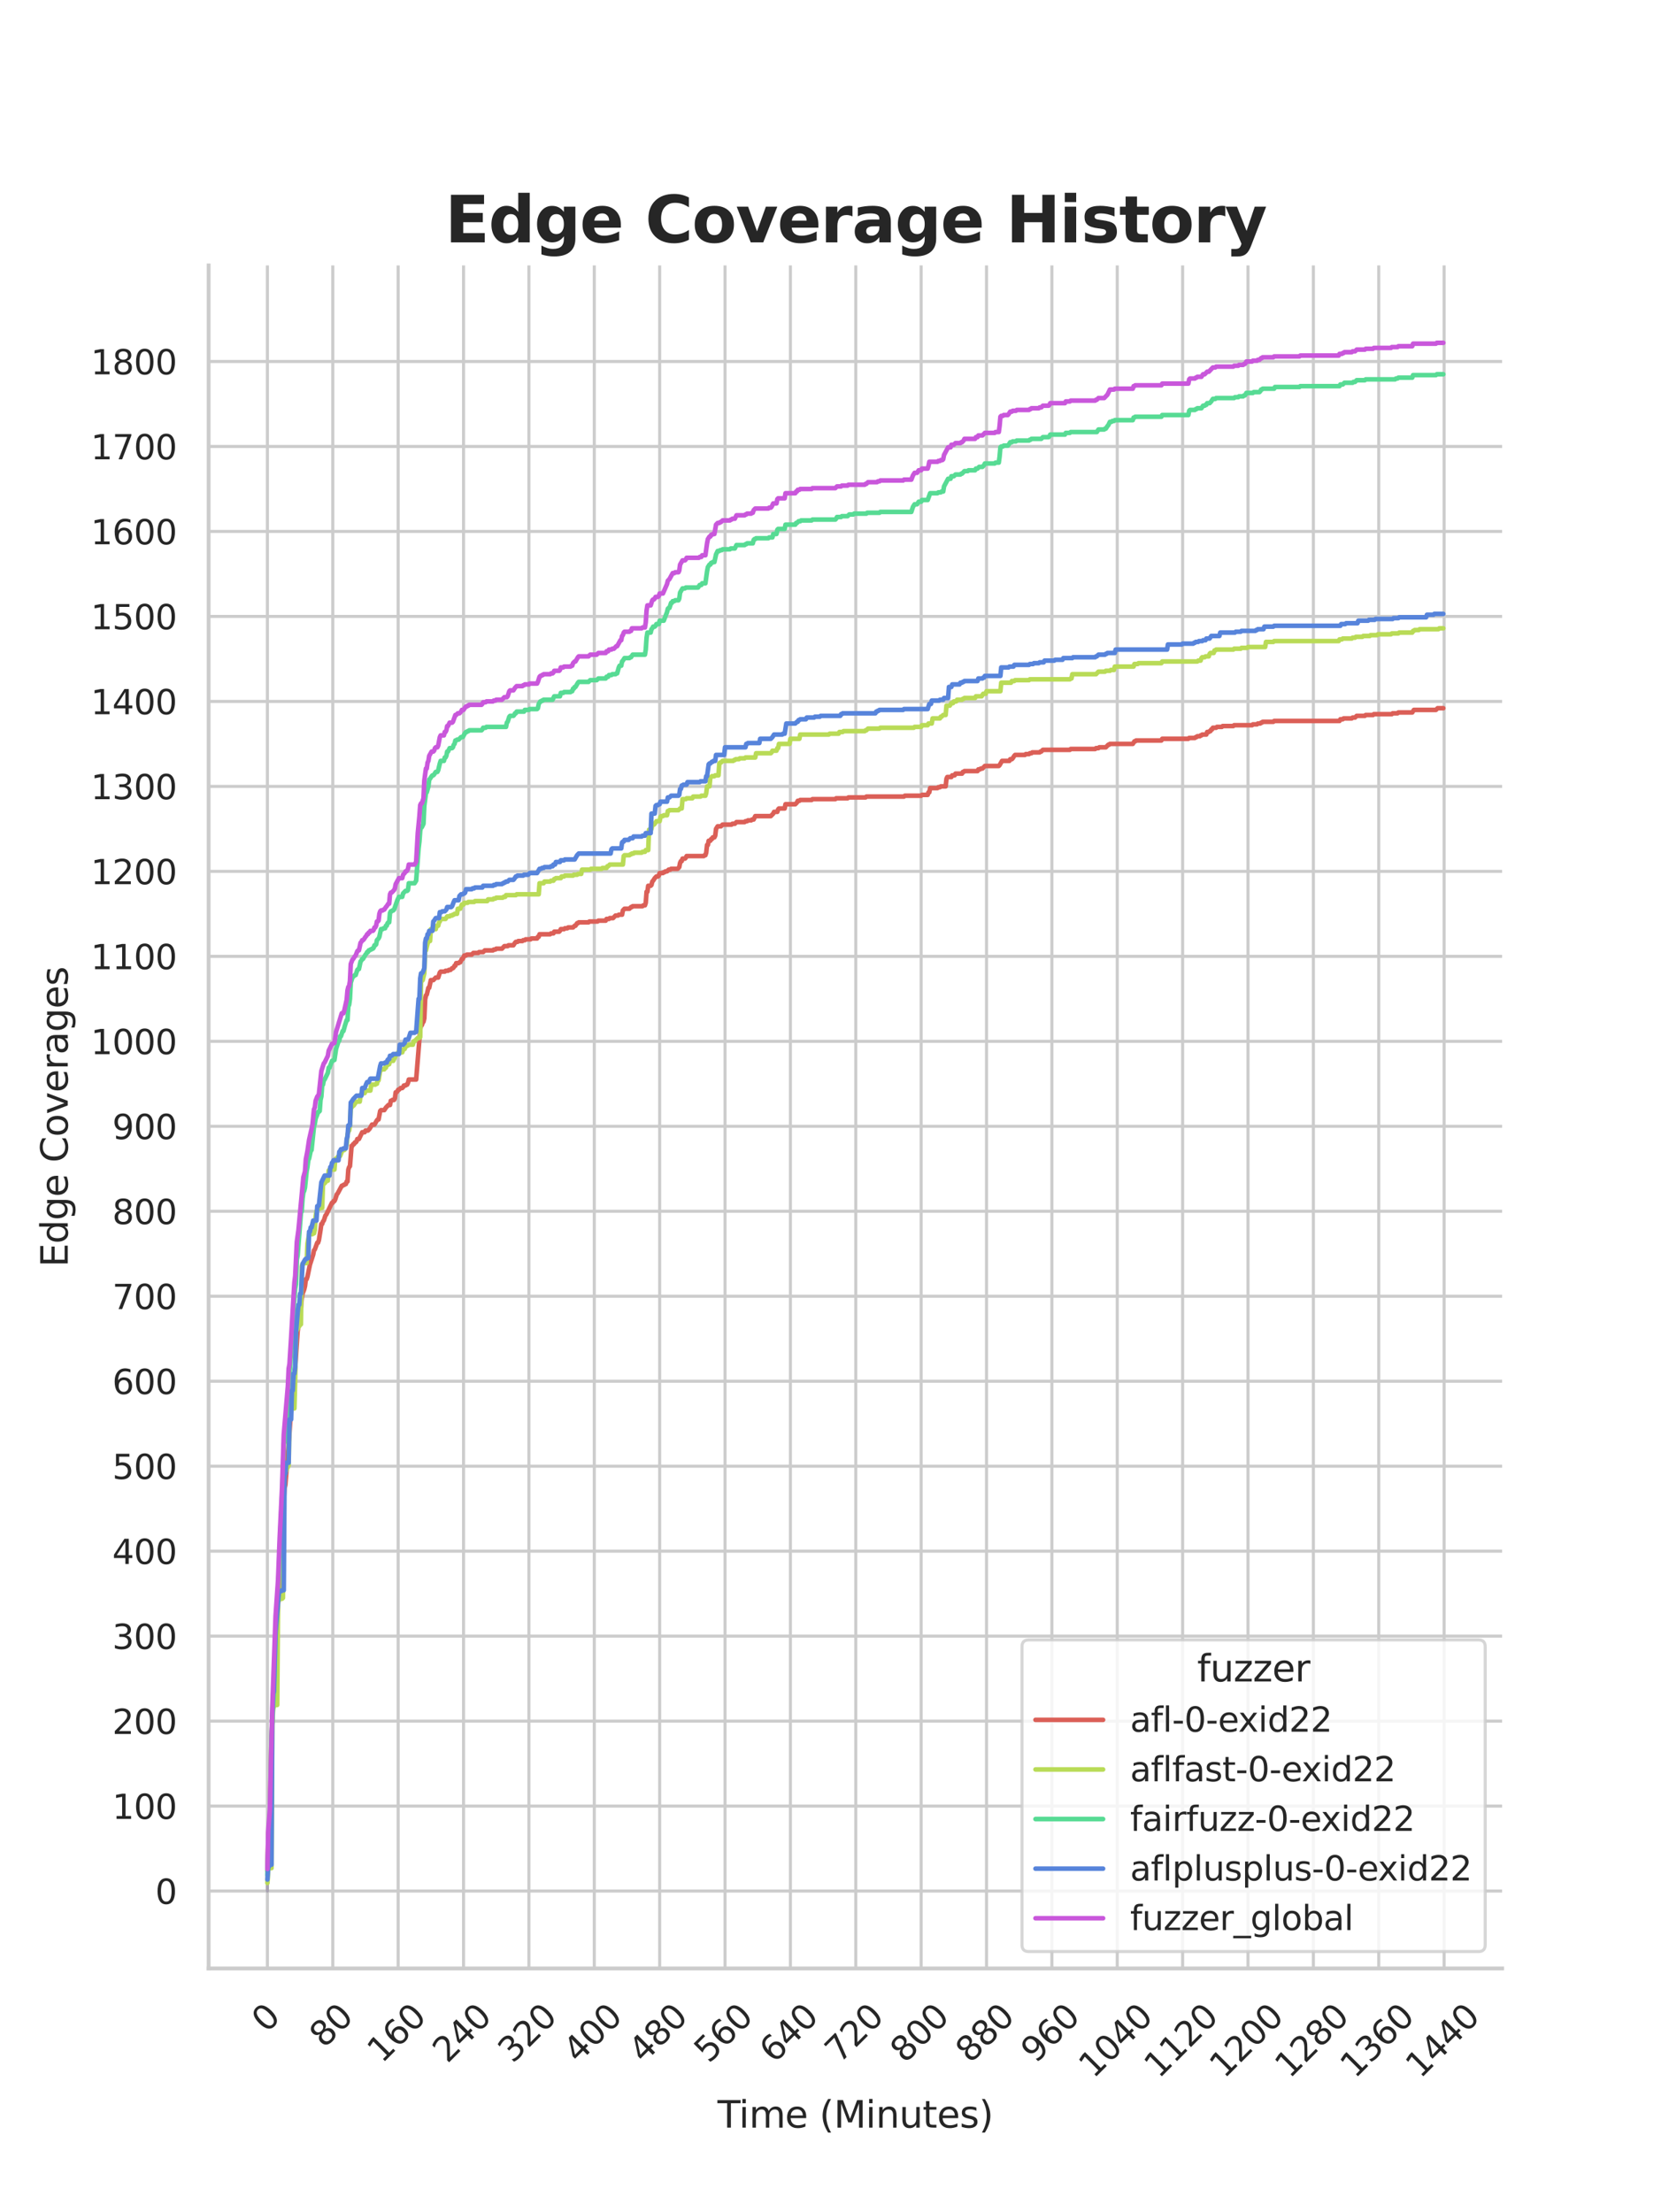 <?xml version="1.0" encoding="utf-8" standalone="no"?>
<!DOCTYPE svg PUBLIC "-//W3C//DTD SVG 1.1//EN"
  "http://www.w3.org/Graphics/SVG/1.1/DTD/svg11.dtd">
<svg xmlns:xlink="http://www.w3.org/1999/xlink" width="434.7pt" height="576pt" viewBox="0 0 434.7 576" xmlns="http://www.w3.org/2000/svg" version="1.1">
 <defs>
  <style type="text/css">*{stroke-linejoin: round; stroke-linecap: butt}</style>
 </defs>
 <g id="figure_1">
  <g id="patch_1">
   <path d="M 0 576 
L 434.7 576 
L 434.7 0 
L 0 0 
z
" style="fill: #ffffff"/>
  </g>
  <g id="axes_1">
   <g id="patch_2">
    <path d="M 54.337 512.64 
L 391.23 512.64 
L 391.23 69.12 
L 54.337 69.12 
z
" style="fill: #ffffff"/>
   </g>
   <g id="matplotlib.axis_1">
    <g id="xtick_1">
     <g id="line2d_1">
      <path d="M 69.651 512.64 
L 69.651 69.12 
" clip-path="url(#p0bc40c0b7b)" style="fill: none; stroke: #cccccc; stroke-width: 0.8; stroke-linecap: round"/>
     </g>
     <g id="text_1">
      <!-- 0 -->
      <g style="fill: #262626" transform="translate(69.388 529.627)rotate(-45)scale(0.088 -0.088)">
       <defs>
        <path id="DejaVuSans-30" d="M 2034 4250 
Q 1547 4250 1301 3770 
Q 1056 3291 1056 2328 
Q 1056 1369 1301 889 
Q 1547 409 2034 409 
Q 2525 409 2770 889 
Q 3016 1369 3016 2328 
Q 3016 3291 2770 3770 
Q 2525 4250 2034 4250 
z
M 2034 4750 
Q 2819 4750 3233 4129 
Q 3647 3509 3647 2328 
Q 3647 1150 3233 529 
Q 2819 -91 2034 -91 
Q 1250 -91 836 529 
Q 422 1150 422 2328 
Q 422 3509 836 4129 
Q 1250 4750 2034 4750 
z
" transform="scale(0.016)"/>
       </defs>
       <use xlink:href="#DejaVuSans-30"/>
      </g>
     </g>
    </g>
    <g id="xtick_2">
     <g id="line2d_2">
      <path d="M 86.677 512.64 
L 86.677 69.12 
" clip-path="url(#p0bc40c0b7b)" style="fill: none; stroke: #cccccc; stroke-width: 0.8; stroke-linecap: round"/>
     </g>
     <g id="text_2">
      <!-- 80 -->
      <g style="fill: #262626" transform="translate(84.435 533.586)rotate(-45)scale(0.088 -0.088)">
       <defs>
        <path id="DejaVuSans-38" d="M 2034 2216 
Q 1584 2216 1326 1975 
Q 1069 1734 1069 1313 
Q 1069 891 1326 650 
Q 1584 409 2034 409 
Q 2484 409 2743 651 
Q 3003 894 3003 1313 
Q 3003 1734 2745 1975 
Q 2488 2216 2034 2216 
z
M 1403 2484 
Q 997 2584 770 2862 
Q 544 3141 544 3541 
Q 544 4100 942 4425 
Q 1341 4750 2034 4750 
Q 2731 4750 3128 4425 
Q 3525 4100 3525 3541 
Q 3525 3141 3298 2862 
Q 3072 2584 2669 2484 
Q 3125 2378 3379 2068 
Q 3634 1759 3634 1313 
Q 3634 634 3220 271 
Q 2806 -91 2034 -91 
Q 1263 -91 848 271 
Q 434 634 434 1313 
Q 434 1759 690 2068 
Q 947 2378 1403 2484 
z
M 1172 3481 
Q 1172 3119 1398 2916 
Q 1625 2713 2034 2713 
Q 2441 2713 2670 2916 
Q 2900 3119 2900 3481 
Q 2900 3844 2670 4047 
Q 2441 4250 2034 4250 
Q 1625 4250 1398 4047 
Q 1172 3844 1172 3481 
z
" transform="scale(0.016)"/>
       </defs>
       <use xlink:href="#DejaVuSans-38"/>
       <use xlink:href="#DejaVuSans-30" x="63.623"/>
      </g>
     </g>
    </g>
    <g id="xtick_3">
     <g id="line2d_3">
      <path d="M 103.704 512.64 
L 103.704 69.12 
" clip-path="url(#p0bc40c0b7b)" style="fill: none; stroke: #cccccc; stroke-width: 0.8; stroke-linecap: round"/>
     </g>
     <g id="text_3">
      <!-- 160 -->
      <g style="fill: #262626" transform="translate(99.482 537.545)rotate(-45)scale(0.088 -0.088)">
       <defs>
        <path id="DejaVuSans-31" d="M 794 531 
L 1825 531 
L 1825 4091 
L 703 3866 
L 703 4441 
L 1819 4666 
L 2450 4666 
L 2450 531 
L 3481 531 
L 3481 0 
L 794 0 
L 794 531 
z
" transform="scale(0.016)"/>
        <path id="DejaVuSans-36" d="M 2113 2584 
Q 1688 2584 1439 2293 
Q 1191 2003 1191 1497 
Q 1191 994 1439 701 
Q 1688 409 2113 409 
Q 2538 409 2786 701 
Q 3034 994 3034 1497 
Q 3034 2003 2786 2293 
Q 2538 2584 2113 2584 
z
M 3366 4563 
L 3366 3988 
Q 3128 4100 2886 4159 
Q 2644 4219 2406 4219 
Q 1781 4219 1451 3797 
Q 1122 3375 1075 2522 
Q 1259 2794 1537 2939 
Q 1816 3084 2150 3084 
Q 2853 3084 3261 2657 
Q 3669 2231 3669 1497 
Q 3669 778 3244 343 
Q 2819 -91 2113 -91 
Q 1303 -91 875 529 
Q 447 1150 447 2328 
Q 447 3434 972 4092 
Q 1497 4750 2381 4750 
Q 2619 4750 2861 4703 
Q 3103 4656 3366 4563 
z
" transform="scale(0.016)"/>
       </defs>
       <use xlink:href="#DejaVuSans-31"/>
       <use xlink:href="#DejaVuSans-36" x="63.623"/>
       <use xlink:href="#DejaVuSans-30" x="127.246"/>
      </g>
     </g>
    </g>
    <g id="xtick_4">
     <g id="line2d_4">
      <path d="M 120.731 512.64 
L 120.731 69.12 
" clip-path="url(#p0bc40c0b7b)" style="fill: none; stroke: #cccccc; stroke-width: 0.8; stroke-linecap: round"/>
     </g>
     <g id="text_4">
      <!-- 240 -->
      <g style="fill: #262626" transform="translate(116.509 537.545)rotate(-45)scale(0.088 -0.088)">
       <defs>
        <path id="DejaVuSans-32" d="M 1228 531 
L 3431 531 
L 3431 0 
L 469 0 
L 469 531 
Q 828 903 1448 1529 
Q 2069 2156 2228 2338 
Q 2531 2678 2651 2914 
Q 2772 3150 2772 3378 
Q 2772 3750 2511 3984 
Q 2250 4219 1831 4219 
Q 1534 4219 1204 4116 
Q 875 4013 500 3803 
L 500 4441 
Q 881 4594 1212 4672 
Q 1544 4750 1819 4750 
Q 2544 4750 2975 4387 
Q 3406 4025 3406 3419 
Q 3406 3131 3298 2873 
Q 3191 2616 2906 2266 
Q 2828 2175 2409 1742 
Q 1991 1309 1228 531 
z
" transform="scale(0.016)"/>
        <path id="DejaVuSans-34" d="M 2419 4116 
L 825 1625 
L 2419 1625 
L 2419 4116 
z
M 2253 4666 
L 3047 4666 
L 3047 1625 
L 3713 1625 
L 3713 1100 
L 3047 1100 
L 3047 0 
L 2419 0 
L 2419 1100 
L 313 1100 
L 313 1709 
L 2253 4666 
z
" transform="scale(0.016)"/>
       </defs>
       <use xlink:href="#DejaVuSans-32"/>
       <use xlink:href="#DejaVuSans-34" x="63.623"/>
       <use xlink:href="#DejaVuSans-30" x="127.246"/>
      </g>
     </g>
    </g>
    <g id="xtick_5">
     <g id="line2d_5">
      <path d="M 137.757 512.64 
L 137.757 69.12 
" clip-path="url(#p0bc40c0b7b)" style="fill: none; stroke: #cccccc; stroke-width: 0.8; stroke-linecap: round"/>
     </g>
     <g id="text_5">
      <!-- 320 -->
      <g style="fill: #262626" transform="translate(133.536 537.545)rotate(-45)scale(0.088 -0.088)">
       <defs>
        <path id="DejaVuSans-33" d="M 2597 2516 
Q 3050 2419 3304 2112 
Q 3559 1806 3559 1356 
Q 3559 666 3084 287 
Q 2609 -91 1734 -91 
Q 1441 -91 1130 -33 
Q 819 25 488 141 
L 488 750 
Q 750 597 1062 519 
Q 1375 441 1716 441 
Q 2309 441 2620 675 
Q 2931 909 2931 1356 
Q 2931 1769 2642 2001 
Q 2353 2234 1838 2234 
L 1294 2234 
L 1294 2753 
L 1863 2753 
Q 2328 2753 2575 2939 
Q 2822 3125 2822 3475 
Q 2822 3834 2567 4026 
Q 2313 4219 1838 4219 
Q 1578 4219 1281 4162 
Q 984 4106 628 3988 
L 628 4550 
Q 988 4650 1302 4700 
Q 1616 4750 1894 4750 
Q 2613 4750 3031 4423 
Q 3450 4097 3450 3541 
Q 3450 3153 3228 2886 
Q 3006 2619 2597 2516 
z
" transform="scale(0.016)"/>
       </defs>
       <use xlink:href="#DejaVuSans-33"/>
       <use xlink:href="#DejaVuSans-32" x="63.623"/>
       <use xlink:href="#DejaVuSans-30" x="127.246"/>
      </g>
     </g>
    </g>
    <g id="xtick_6">
     <g id="line2d_6">
      <path d="M 154.784 512.64 
L 154.784 69.12 
" clip-path="url(#p0bc40c0b7b)" style="fill: none; stroke: #cccccc; stroke-width: 0.8; stroke-linecap: round"/>
     </g>
     <g id="text_6">
      <!-- 400 -->
      <g style="fill: #262626" transform="translate(150.562 537.545)rotate(-45)scale(0.088 -0.088)">
       <use xlink:href="#DejaVuSans-34"/>
       <use xlink:href="#DejaVuSans-30" x="63.623"/>
       <use xlink:href="#DejaVuSans-30" x="127.246"/>
      </g>
     </g>
    </g>
    <g id="xtick_7">
     <g id="line2d_7">
      <path d="M 171.81 512.64 
L 171.81 69.12 
" clip-path="url(#p0bc40c0b7b)" style="fill: none; stroke: #cccccc; stroke-width: 0.8; stroke-linecap: round"/>
     </g>
     <g id="text_7">
      <!-- 480 -->
      <g style="fill: #262626" transform="translate(167.589 537.545)rotate(-45)scale(0.088 -0.088)">
       <use xlink:href="#DejaVuSans-34"/>
       <use xlink:href="#DejaVuSans-38" x="63.623"/>
       <use xlink:href="#DejaVuSans-30" x="127.246"/>
      </g>
     </g>
    </g>
    <g id="xtick_8">
     <g id="line2d_8">
      <path d="M 188.837 512.64 
L 188.837 69.12 
" clip-path="url(#p0bc40c0b7b)" style="fill: none; stroke: #cccccc; stroke-width: 0.8; stroke-linecap: round"/>
     </g>
     <g id="text_8">
      <!-- 560 -->
      <g style="fill: #262626" transform="translate(184.615 537.545)rotate(-45)scale(0.088 -0.088)">
       <defs>
        <path id="DejaVuSans-35" d="M 691 4666 
L 3169 4666 
L 3169 4134 
L 1269 4134 
L 1269 2991 
Q 1406 3038 1543 3061 
Q 1681 3084 1819 3084 
Q 2600 3084 3056 2656 
Q 3513 2228 3513 1497 
Q 3513 744 3044 326 
Q 2575 -91 1722 -91 
Q 1428 -91 1123 -41 
Q 819 9 494 109 
L 494 744 
Q 775 591 1075 516 
Q 1375 441 1709 441 
Q 2250 441 2565 725 
Q 2881 1009 2881 1497 
Q 2881 1984 2565 2268 
Q 2250 2553 1709 2553 
Q 1456 2553 1204 2497 
Q 953 2441 691 2322 
L 691 4666 
z
" transform="scale(0.016)"/>
       </defs>
       <use xlink:href="#DejaVuSans-35"/>
       <use xlink:href="#DejaVuSans-36" x="63.623"/>
       <use xlink:href="#DejaVuSans-30" x="127.246"/>
      </g>
     </g>
    </g>
    <g id="xtick_9">
     <g id="line2d_9">
      <path d="M 205.864 512.64 
L 205.864 69.12 
" clip-path="url(#p0bc40c0b7b)" style="fill: none; stroke: #cccccc; stroke-width: 0.8; stroke-linecap: round"/>
     </g>
     <g id="text_9">
      <!-- 640 -->
      <g style="fill: #262626" transform="translate(201.642 537.545)rotate(-45)scale(0.088 -0.088)">
       <use xlink:href="#DejaVuSans-36"/>
       <use xlink:href="#DejaVuSans-34" x="63.623"/>
       <use xlink:href="#DejaVuSans-30" x="127.246"/>
      </g>
     </g>
    </g>
    <g id="xtick_10">
     <g id="line2d_10">
      <path d="M 222.89 512.64 
L 222.89 69.12 
" clip-path="url(#p0bc40c0b7b)" style="fill: none; stroke: #cccccc; stroke-width: 0.8; stroke-linecap: round"/>
     </g>
     <g id="text_10">
      <!-- 720 -->
      <g style="fill: #262626" transform="translate(218.669 537.545)rotate(-45)scale(0.088 -0.088)">
       <defs>
        <path id="DejaVuSans-37" d="M 525 4666 
L 3525 4666 
L 3525 4397 
L 1831 0 
L 1172 0 
L 2766 4134 
L 525 4134 
L 525 4666 
z
" transform="scale(0.016)"/>
       </defs>
       <use xlink:href="#DejaVuSans-37"/>
       <use xlink:href="#DejaVuSans-32" x="63.623"/>
       <use xlink:href="#DejaVuSans-30" x="127.246"/>
      </g>
     </g>
    </g>
    <g id="xtick_11">
     <g id="line2d_11">
      <path d="M 239.917 512.64 
L 239.917 69.12 
" clip-path="url(#p0bc40c0b7b)" style="fill: none; stroke: #cccccc; stroke-width: 0.8; stroke-linecap: round"/>
     </g>
     <g id="text_11">
      <!-- 800 -->
      <g style="fill: #262626" transform="translate(235.695 537.545)rotate(-45)scale(0.088 -0.088)">
       <use xlink:href="#DejaVuSans-38"/>
       <use xlink:href="#DejaVuSans-30" x="63.623"/>
       <use xlink:href="#DejaVuSans-30" x="127.246"/>
      </g>
     </g>
    </g>
    <g id="xtick_12">
     <g id="line2d_12">
      <path d="M 256.943 512.64 
L 256.943 69.12 
" clip-path="url(#p0bc40c0b7b)" style="fill: none; stroke: #cccccc; stroke-width: 0.8; stroke-linecap: round"/>
     </g>
     <g id="text_12">
      <!-- 880 -->
      <g style="fill: #262626" transform="translate(252.722 537.545)rotate(-45)scale(0.088 -0.088)">
       <use xlink:href="#DejaVuSans-38"/>
       <use xlink:href="#DejaVuSans-38" x="63.623"/>
       <use xlink:href="#DejaVuSans-30" x="127.246"/>
      </g>
     </g>
    </g>
    <g id="xtick_13">
     <g id="line2d_13">
      <path d="M 273.97 512.64 
L 273.97 69.12 
" clip-path="url(#p0bc40c0b7b)" style="fill: none; stroke: #cccccc; stroke-width: 0.8; stroke-linecap: round"/>
     </g>
     <g id="text_13">
      <!-- 960 -->
      <g style="fill: #262626" transform="translate(269.748 537.545)rotate(-45)scale(0.088 -0.088)">
       <defs>
        <path id="DejaVuSans-39" d="M 703 97 
L 703 672 
Q 941 559 1184 500 
Q 1428 441 1663 441 
Q 2288 441 2617 861 
Q 2947 1281 2994 2138 
Q 2813 1869 2534 1725 
Q 2256 1581 1919 1581 
Q 1219 1581 811 2004 
Q 403 2428 403 3163 
Q 403 3881 828 4315 
Q 1253 4750 1959 4750 
Q 2769 4750 3195 4129 
Q 3622 3509 3622 2328 
Q 3622 1225 3098 567 
Q 2575 -91 1691 -91 
Q 1453 -91 1209 -44 
Q 966 3 703 97 
z
M 1959 2075 
Q 2384 2075 2632 2365 
Q 2881 2656 2881 3163 
Q 2881 3666 2632 3958 
Q 2384 4250 1959 4250 
Q 1534 4250 1286 3958 
Q 1038 3666 1038 3163 
Q 1038 2656 1286 2365 
Q 1534 2075 1959 2075 
z
" transform="scale(0.016)"/>
       </defs>
       <use xlink:href="#DejaVuSans-39"/>
       <use xlink:href="#DejaVuSans-36" x="63.623"/>
       <use xlink:href="#DejaVuSans-30" x="127.246"/>
      </g>
     </g>
    </g>
    <g id="xtick_14">
     <g id="line2d_14">
      <path d="M 290.997 512.64 
L 290.997 69.12 
" clip-path="url(#p0bc40c0b7b)" style="fill: none; stroke: #cccccc; stroke-width: 0.8; stroke-linecap: round"/>
     </g>
     <g id="text_14">
      <!-- 1040 -->
      <g style="fill: #262626" transform="translate(284.795 541.505)rotate(-45)scale(0.088 -0.088)">
       <use xlink:href="#DejaVuSans-31"/>
       <use xlink:href="#DejaVuSans-30" x="63.623"/>
       <use xlink:href="#DejaVuSans-34" x="127.246"/>
       <use xlink:href="#DejaVuSans-30" x="190.869"/>
      </g>
     </g>
    </g>
    <g id="xtick_15">
     <g id="line2d_15">
      <path d="M 308.023 512.64 
L 308.023 69.12 
" clip-path="url(#p0bc40c0b7b)" style="fill: none; stroke: #cccccc; stroke-width: 0.8; stroke-linecap: round"/>
     </g>
     <g id="text_15">
      <!-- 1120 -->
      <g style="fill: #262626" transform="translate(301.822 541.505)rotate(-45)scale(0.088 -0.088)">
       <use xlink:href="#DejaVuSans-31"/>
       <use xlink:href="#DejaVuSans-31" x="63.623"/>
       <use xlink:href="#DejaVuSans-32" x="127.246"/>
       <use xlink:href="#DejaVuSans-30" x="190.869"/>
      </g>
     </g>
    </g>
    <g id="xtick_16">
     <g id="line2d_16">
      <path d="M 325.05 512.64 
L 325.05 69.12 
" clip-path="url(#p0bc40c0b7b)" style="fill: none; stroke: #cccccc; stroke-width: 0.8; stroke-linecap: round"/>
     </g>
     <g id="text_16">
      <!-- 1200 -->
      <g style="fill: #262626" transform="translate(318.849 541.505)rotate(-45)scale(0.088 -0.088)">
       <use xlink:href="#DejaVuSans-31"/>
       <use xlink:href="#DejaVuSans-32" x="63.623"/>
       <use xlink:href="#DejaVuSans-30" x="127.246"/>
       <use xlink:href="#DejaVuSans-30" x="190.869"/>
      </g>
     </g>
    </g>
    <g id="xtick_17">
     <g id="line2d_17">
      <path d="M 342.076 512.64 
L 342.076 69.12 
" clip-path="url(#p0bc40c0b7b)" style="fill: none; stroke: #cccccc; stroke-width: 0.8; stroke-linecap: round"/>
     </g>
     <g id="text_17">
      <!-- 1280 -->
      <g style="fill: #262626" transform="translate(335.875 541.505)rotate(-45)scale(0.088 -0.088)">
       <use xlink:href="#DejaVuSans-31"/>
       <use xlink:href="#DejaVuSans-32" x="63.623"/>
       <use xlink:href="#DejaVuSans-38" x="127.246"/>
       <use xlink:href="#DejaVuSans-30" x="190.869"/>
      </g>
     </g>
    </g>
    <g id="xtick_18">
     <g id="line2d_18">
      <path d="M 359.103 512.64 
L 359.103 69.12 
" clip-path="url(#p0bc40c0b7b)" style="fill: none; stroke: #cccccc; stroke-width: 0.8; stroke-linecap: round"/>
     </g>
     <g id="text_18">
      <!-- 1360 -->
      <g style="fill: #262626" transform="translate(352.902 541.505)rotate(-45)scale(0.088 -0.088)">
       <use xlink:href="#DejaVuSans-31"/>
       <use xlink:href="#DejaVuSans-33" x="63.623"/>
       <use xlink:href="#DejaVuSans-36" x="127.246"/>
       <use xlink:href="#DejaVuSans-30" x="190.869"/>
      </g>
     </g>
    </g>
    <g id="xtick_19">
     <g id="line2d_19">
      <path d="M 376.13 512.64 
L 376.13 69.12 
" clip-path="url(#p0bc40c0b7b)" style="fill: none; stroke: #cccccc; stroke-width: 0.8; stroke-linecap: round"/>
     </g>
     <g id="text_19">
      <!-- 1440 -->
      <g style="fill: #262626" transform="translate(369.928 541.505)rotate(-45)scale(0.088 -0.088)">
       <use xlink:href="#DejaVuSans-31"/>
       <use xlink:href="#DejaVuSans-34" x="63.623"/>
       <use xlink:href="#DejaVuSans-34" x="127.246"/>
       <use xlink:href="#DejaVuSans-30" x="190.869"/>
      </g>
     </g>
    </g>
    <g id="text_20">
     <!-- Time (Minutes) -->
     <g style="fill: #262626" transform="translate(186.874 554.093)scale(0.096 -0.096)">
      <defs>
       <path id="DejaVuSans-54" d="M -19 4666 
L 3928 4666 
L 3928 4134 
L 2272 4134 
L 2272 0 
L 1638 0 
L 1638 4134 
L -19 4134 
L -19 4666 
z
" transform="scale(0.016)"/>
       <path id="DejaVuSans-69" d="M 603 3500 
L 1178 3500 
L 1178 0 
L 603 0 
L 603 3500 
z
M 603 4863 
L 1178 4863 
L 1178 4134 
L 603 4134 
L 603 4863 
z
" transform="scale(0.016)"/>
       <path id="DejaVuSans-6d" d="M 3328 2828 
Q 3544 3216 3844 3400 
Q 4144 3584 4550 3584 
Q 5097 3584 5394 3201 
Q 5691 2819 5691 2113 
L 5691 0 
L 5113 0 
L 5113 2094 
Q 5113 2597 4934 2840 
Q 4756 3084 4391 3084 
Q 3944 3084 3684 2787 
Q 3425 2491 3425 1978 
L 3425 0 
L 2847 0 
L 2847 2094 
Q 2847 2600 2669 2842 
Q 2491 3084 2119 3084 
Q 1678 3084 1418 2786 
Q 1159 2488 1159 1978 
L 1159 0 
L 581 0 
L 581 3500 
L 1159 3500 
L 1159 2956 
Q 1356 3278 1631 3431 
Q 1906 3584 2284 3584 
Q 2666 3584 2933 3390 
Q 3200 3197 3328 2828 
z
" transform="scale(0.016)"/>
       <path id="DejaVuSans-65" d="M 3597 1894 
L 3597 1613 
L 953 1613 
Q 991 1019 1311 708 
Q 1631 397 2203 397 
Q 2534 397 2845 478 
Q 3156 559 3463 722 
L 3463 178 
Q 3153 47 2828 -22 
Q 2503 -91 2169 -91 
Q 1331 -91 842 396 
Q 353 884 353 1716 
Q 353 2575 817 3079 
Q 1281 3584 2069 3584 
Q 2775 3584 3186 3129 
Q 3597 2675 3597 1894 
z
M 3022 2063 
Q 3016 2534 2758 2815 
Q 2500 3097 2075 3097 
Q 1594 3097 1305 2825 
Q 1016 2553 972 2059 
L 3022 2063 
z
" transform="scale(0.016)"/>
       <path id="DejaVuSans-20" transform="scale(0.016)"/>
       <path id="DejaVuSans-28" d="M 1984 4856 
Q 1566 4138 1362 3434 
Q 1159 2731 1159 2009 
Q 1159 1288 1364 580 
Q 1569 -128 1984 -844 
L 1484 -844 
Q 1016 -109 783 600 
Q 550 1309 550 2009 
Q 550 2706 781 3412 
Q 1013 4119 1484 4856 
L 1984 4856 
z
" transform="scale(0.016)"/>
       <path id="DejaVuSans-4d" d="M 628 4666 
L 1569 4666 
L 2759 1491 
L 3956 4666 
L 4897 4666 
L 4897 0 
L 4281 0 
L 4281 4097 
L 3078 897 
L 2444 897 
L 1241 4097 
L 1241 0 
L 628 0 
L 628 4666 
z
" transform="scale(0.016)"/>
       <path id="DejaVuSans-6e" d="M 3513 2113 
L 3513 0 
L 2938 0 
L 2938 2094 
Q 2938 2591 2744 2837 
Q 2550 3084 2163 3084 
Q 1697 3084 1428 2787 
Q 1159 2491 1159 1978 
L 1159 0 
L 581 0 
L 581 3500 
L 1159 3500 
L 1159 2956 
Q 1366 3272 1645 3428 
Q 1925 3584 2291 3584 
Q 2894 3584 3203 3211 
Q 3513 2838 3513 2113 
z
" transform="scale(0.016)"/>
       <path id="DejaVuSans-75" d="M 544 1381 
L 544 3500 
L 1119 3500 
L 1119 1403 
Q 1119 906 1312 657 
Q 1506 409 1894 409 
Q 2359 409 2629 706 
Q 2900 1003 2900 1516 
L 2900 3500 
L 3475 3500 
L 3475 0 
L 2900 0 
L 2900 538 
Q 2691 219 2414 64 
Q 2138 -91 1772 -91 
Q 1169 -91 856 284 
Q 544 659 544 1381 
z
M 1991 3584 
L 1991 3584 
z
" transform="scale(0.016)"/>
       <path id="DejaVuSans-74" d="M 1172 4494 
L 1172 3500 
L 2356 3500 
L 2356 3053 
L 1172 3053 
L 1172 1153 
Q 1172 725 1289 603 
Q 1406 481 1766 481 
L 2356 481 
L 2356 0 
L 1766 0 
Q 1100 0 847 248 
Q 594 497 594 1153 
L 594 3053 
L 172 3053 
L 172 3500 
L 594 3500 
L 594 4494 
L 1172 4494 
z
" transform="scale(0.016)"/>
       <path id="DejaVuSans-73" d="M 2834 3397 
L 2834 2853 
Q 2591 2978 2328 3040 
Q 2066 3103 1784 3103 
Q 1356 3103 1142 2972 
Q 928 2841 928 2578 
Q 928 2378 1081 2264 
Q 1234 2150 1697 2047 
L 1894 2003 
Q 2506 1872 2764 1633 
Q 3022 1394 3022 966 
Q 3022 478 2636 193 
Q 2250 -91 1575 -91 
Q 1294 -91 989 -36 
Q 684 19 347 128 
L 347 722 
Q 666 556 975 473 
Q 1284 391 1588 391 
Q 1994 391 2212 530 
Q 2431 669 2431 922 
Q 2431 1156 2273 1281 
Q 2116 1406 1581 1522 
L 1381 1569 
Q 847 1681 609 1914 
Q 372 2147 372 2553 
Q 372 3047 722 3315 
Q 1072 3584 1716 3584 
Q 2034 3584 2315 3537 
Q 2597 3491 2834 3397 
z
" transform="scale(0.016)"/>
       <path id="DejaVuSans-29" d="M 513 4856 
L 1013 4856 
Q 1481 4119 1714 3412 
Q 1947 2706 1947 2009 
Q 1947 1309 1714 600 
Q 1481 -109 1013 -844 
L 513 -844 
Q 928 -128 1133 580 
Q 1338 1288 1338 2009 
Q 1338 2731 1133 3434 
Q 928 4138 513 4856 
z
" transform="scale(0.016)"/>
      </defs>
      <use xlink:href="#DejaVuSans-54"/>
      <use xlink:href="#DejaVuSans-69" x="57.959"/>
      <use xlink:href="#DejaVuSans-6d" x="85.742"/>
      <use xlink:href="#DejaVuSans-65" x="183.154"/>
      <use xlink:href="#DejaVuSans-20" x="244.678"/>
      <use xlink:href="#DejaVuSans-28" x="276.465"/>
      <use xlink:href="#DejaVuSans-4d" x="315.479"/>
      <use xlink:href="#DejaVuSans-69" x="401.758"/>
      <use xlink:href="#DejaVuSans-6e" x="429.541"/>
      <use xlink:href="#DejaVuSans-75" x="492.92"/>
      <use xlink:href="#DejaVuSans-74" x="556.299"/>
      <use xlink:href="#DejaVuSans-65" x="595.508"/>
      <use xlink:href="#DejaVuSans-73" x="657.031"/>
      <use xlink:href="#DejaVuSans-29" x="709.131"/>
     </g>
    </g>
   </g>
   <g id="matplotlib.axis_2">
    <g id="ytick_1">
     <g id="line2d_20">
      <path d="M 54.337 492.48 
L 391.23 492.48 
" clip-path="url(#p0bc40c0b7b)" style="fill: none; stroke: #cccccc; stroke-width: 0.8; stroke-linecap: round"/>
     </g>
     <g id="text_21">
      <!-- 0 -->
      <g style="fill: #262626" transform="translate(40.438 495.823)scale(0.088 -0.088)">
       <use xlink:href="#DejaVuSans-30"/>
      </g>
     </g>
    </g>
    <g id="ytick_2">
     <g id="line2d_21">
      <path d="M 54.337 470.35 
L 391.23 470.35 
" clip-path="url(#p0bc40c0b7b)" style="fill: none; stroke: #cccccc; stroke-width: 0.8; stroke-linecap: round"/>
     </g>
     <g id="text_22">
      <!-- 100 -->
      <g style="fill: #262626" transform="translate(29.241 473.694)scale(0.088 -0.088)">
       <use xlink:href="#DejaVuSans-31"/>
       <use xlink:href="#DejaVuSans-30" x="63.623"/>
       <use xlink:href="#DejaVuSans-30" x="127.246"/>
      </g>
     </g>
    </g>
    <g id="ytick_3">
     <g id="line2d_22">
      <path d="M 54.337 448.221 
L 391.23 448.221 
" clip-path="url(#p0bc40c0b7b)" style="fill: none; stroke: #cccccc; stroke-width: 0.8; stroke-linecap: round"/>
     </g>
     <g id="text_23">
      <!-- 200 -->
      <g style="fill: #262626" transform="translate(29.241 451.564)scale(0.088 -0.088)">
       <use xlink:href="#DejaVuSans-32"/>
       <use xlink:href="#DejaVuSans-30" x="63.623"/>
       <use xlink:href="#DejaVuSans-30" x="127.246"/>
      </g>
     </g>
    </g>
    <g id="ytick_4">
     <g id="line2d_23">
      <path d="M 54.337 426.091 
L 391.23 426.091 
" clip-path="url(#p0bc40c0b7b)" style="fill: none; stroke: #cccccc; stroke-width: 0.8; stroke-linecap: round"/>
     </g>
     <g id="text_24">
      <!-- 300 -->
      <g style="fill: #262626" transform="translate(29.241 429.435)scale(0.088 -0.088)">
       <use xlink:href="#DejaVuSans-33"/>
       <use xlink:href="#DejaVuSans-30" x="63.623"/>
       <use xlink:href="#DejaVuSans-30" x="127.246"/>
      </g>
     </g>
    </g>
    <g id="ytick_5">
     <g id="line2d_24">
      <path d="M 54.337 403.962 
L 391.23 403.962 
" clip-path="url(#p0bc40c0b7b)" style="fill: none; stroke: #cccccc; stroke-width: 0.8; stroke-linecap: round"/>
     </g>
     <g id="text_25">
      <!-- 400 -->
      <g style="fill: #262626" transform="translate(29.241 407.305)scale(0.088 -0.088)">
       <use xlink:href="#DejaVuSans-34"/>
       <use xlink:href="#DejaVuSans-30" x="63.623"/>
       <use xlink:href="#DejaVuSans-30" x="127.246"/>
      </g>
     </g>
    </g>
    <g id="ytick_6">
     <g id="line2d_25">
      <path d="M 54.337 381.832 
L 391.23 381.832 
" clip-path="url(#p0bc40c0b7b)" style="fill: none; stroke: #cccccc; stroke-width: 0.8; stroke-linecap: round"/>
     </g>
     <g id="text_26">
      <!-- 500 -->
      <g style="fill: #262626" transform="translate(29.241 385.176)scale(0.088 -0.088)">
       <use xlink:href="#DejaVuSans-35"/>
       <use xlink:href="#DejaVuSans-30" x="63.623"/>
       <use xlink:href="#DejaVuSans-30" x="127.246"/>
      </g>
     </g>
    </g>
    <g id="ytick_7">
     <g id="line2d_26">
      <path d="M 54.337 359.703 
L 391.23 359.703 
" clip-path="url(#p0bc40c0b7b)" style="fill: none; stroke: #cccccc; stroke-width: 0.8; stroke-linecap: round"/>
     </g>
     <g id="text_27">
      <!-- 600 -->
      <g style="fill: #262626" transform="translate(29.241 363.046)scale(0.088 -0.088)">
       <use xlink:href="#DejaVuSans-36"/>
       <use xlink:href="#DejaVuSans-30" x="63.623"/>
       <use xlink:href="#DejaVuSans-30" x="127.246"/>
      </g>
     </g>
    </g>
    <g id="ytick_8">
     <g id="line2d_27">
      <path d="M 54.337 337.573 
L 391.23 337.573 
" clip-path="url(#p0bc40c0b7b)" style="fill: none; stroke: #cccccc; stroke-width: 0.8; stroke-linecap: round"/>
     </g>
     <g id="text_28">
      <!-- 700 -->
      <g style="fill: #262626" transform="translate(29.241 340.917)scale(0.088 -0.088)">
       <use xlink:href="#DejaVuSans-37"/>
       <use xlink:href="#DejaVuSans-30" x="63.623"/>
       <use xlink:href="#DejaVuSans-30" x="127.246"/>
      </g>
     </g>
    </g>
    <g id="ytick_9">
     <g id="line2d_28">
      <path d="M 54.337 315.444 
L 391.23 315.444 
" clip-path="url(#p0bc40c0b7b)" style="fill: none; stroke: #cccccc; stroke-width: 0.8; stroke-linecap: round"/>
     </g>
     <g id="text_29">
      <!-- 800 -->
      <g style="fill: #262626" transform="translate(29.241 318.787)scale(0.088 -0.088)">
       <use xlink:href="#DejaVuSans-38"/>
       <use xlink:href="#DejaVuSans-30" x="63.623"/>
       <use xlink:href="#DejaVuSans-30" x="127.246"/>
      </g>
     </g>
    </g>
    <g id="ytick_10">
     <g id="line2d_29">
      <path d="M 54.337 293.314 
L 391.23 293.314 
" clip-path="url(#p0bc40c0b7b)" style="fill: none; stroke: #cccccc; stroke-width: 0.8; stroke-linecap: round"/>
     </g>
     <g id="text_30">
      <!-- 900 -->
      <g style="fill: #262626" transform="translate(29.241 296.658)scale(0.088 -0.088)">
       <use xlink:href="#DejaVuSans-39"/>
       <use xlink:href="#DejaVuSans-30" x="63.623"/>
       <use xlink:href="#DejaVuSans-30" x="127.246"/>
      </g>
     </g>
    </g>
    <g id="ytick_11">
     <g id="line2d_30">
      <path d="M 54.337 271.185 
L 391.23 271.185 
" clip-path="url(#p0bc40c0b7b)" style="fill: none; stroke: #cccccc; stroke-width: 0.8; stroke-linecap: round"/>
     </g>
     <g id="text_31">
      <!-- 1000 -->
      <g style="fill: #262626" transform="translate(23.642 274.528)scale(0.088 -0.088)">
       <use xlink:href="#DejaVuSans-31"/>
       <use xlink:href="#DejaVuSans-30" x="63.623"/>
       <use xlink:href="#DejaVuSans-30" x="127.246"/>
       <use xlink:href="#DejaVuSans-30" x="190.869"/>
      </g>
     </g>
    </g>
    <g id="ytick_12">
     <g id="line2d_31">
      <path d="M 54.337 249.055 
L 391.23 249.055 
" clip-path="url(#p0bc40c0b7b)" style="fill: none; stroke: #cccccc; stroke-width: 0.8; stroke-linecap: round"/>
     </g>
     <g id="text_32">
      <!-- 1100 -->
      <g style="fill: #262626" transform="translate(23.642 252.399)scale(0.088 -0.088)">
       <use xlink:href="#DejaVuSans-31"/>
       <use xlink:href="#DejaVuSans-31" x="63.623"/>
       <use xlink:href="#DejaVuSans-30" x="127.246"/>
       <use xlink:href="#DejaVuSans-30" x="190.869"/>
      </g>
     </g>
    </g>
    <g id="ytick_13">
     <g id="line2d_32">
      <path d="M 54.337 226.926 
L 391.23 226.926 
" clip-path="url(#p0bc40c0b7b)" style="fill: none; stroke: #cccccc; stroke-width: 0.8; stroke-linecap: round"/>
     </g>
     <g id="text_33">
      <!-- 1200 -->
      <g style="fill: #262626" transform="translate(23.642 230.269)scale(0.088 -0.088)">
       <use xlink:href="#DejaVuSans-31"/>
       <use xlink:href="#DejaVuSans-32" x="63.623"/>
       <use xlink:href="#DejaVuSans-30" x="127.246"/>
       <use xlink:href="#DejaVuSans-30" x="190.869"/>
      </g>
     </g>
    </g>
    <g id="ytick_14">
     <g id="line2d_33">
      <path d="M 54.337 204.796 
L 391.23 204.796 
" clip-path="url(#p0bc40c0b7b)" style="fill: none; stroke: #cccccc; stroke-width: 0.8; stroke-linecap: round"/>
     </g>
     <g id="text_34">
      <!-- 1300 -->
      <g style="fill: #262626" transform="translate(23.642 208.139)scale(0.088 -0.088)">
       <use xlink:href="#DejaVuSans-31"/>
       <use xlink:href="#DejaVuSans-33" x="63.623"/>
       <use xlink:href="#DejaVuSans-30" x="127.246"/>
       <use xlink:href="#DejaVuSans-30" x="190.869"/>
      </g>
     </g>
    </g>
    <g id="ytick_15">
     <g id="line2d_34">
      <path d="M 54.337 182.667 
L 391.23 182.667 
" clip-path="url(#p0bc40c0b7b)" style="fill: none; stroke: #cccccc; stroke-width: 0.8; stroke-linecap: round"/>
     </g>
     <g id="text_35">
      <!-- 1400 -->
      <g style="fill: #262626" transform="translate(23.642 186.01)scale(0.088 -0.088)">
       <use xlink:href="#DejaVuSans-31"/>
       <use xlink:href="#DejaVuSans-34" x="63.623"/>
       <use xlink:href="#DejaVuSans-30" x="127.246"/>
       <use xlink:href="#DejaVuSans-30" x="190.869"/>
      </g>
     </g>
    </g>
    <g id="ytick_16">
     <g id="line2d_35">
      <path d="M 54.337 160.537 
L 391.23 160.537 
" clip-path="url(#p0bc40c0b7b)" style="fill: none; stroke: #cccccc; stroke-width: 0.8; stroke-linecap: round"/>
     </g>
     <g id="text_36">
      <!-- 1500 -->
      <g style="fill: #262626" transform="translate(23.642 163.88)scale(0.088 -0.088)">
       <use xlink:href="#DejaVuSans-31"/>
       <use xlink:href="#DejaVuSans-35" x="63.623"/>
       <use xlink:href="#DejaVuSans-30" x="127.246"/>
       <use xlink:href="#DejaVuSans-30" x="190.869"/>
      </g>
     </g>
    </g>
    <g id="ytick_17">
     <g id="line2d_36">
      <path d="M 54.337 138.408 
L 391.23 138.408 
" clip-path="url(#p0bc40c0b7b)" style="fill: none; stroke: #cccccc; stroke-width: 0.8; stroke-linecap: round"/>
     </g>
     <g id="text_37">
      <!-- 1600 -->
      <g style="fill: #262626" transform="translate(23.642 141.751)scale(0.088 -0.088)">
       <use xlink:href="#DejaVuSans-31"/>
       <use xlink:href="#DejaVuSans-36" x="63.623"/>
       <use xlink:href="#DejaVuSans-30" x="127.246"/>
       <use xlink:href="#DejaVuSans-30" x="190.869"/>
      </g>
     </g>
    </g>
    <g id="ytick_18">
     <g id="line2d_37">
      <path d="M 54.337 116.278 
L 391.23 116.278 
" clip-path="url(#p0bc40c0b7b)" style="fill: none; stroke: #cccccc; stroke-width: 0.8; stroke-linecap: round"/>
     </g>
     <g id="text_38">
      <!-- 1700 -->
      <g style="fill: #262626" transform="translate(23.642 119.621)scale(0.088 -0.088)">
       <use xlink:href="#DejaVuSans-31"/>
       <use xlink:href="#DejaVuSans-37" x="63.623"/>
       <use xlink:href="#DejaVuSans-30" x="127.246"/>
       <use xlink:href="#DejaVuSans-30" x="190.869"/>
      </g>
     </g>
    </g>
    <g id="ytick_19">
     <g id="line2d_38">
      <path d="M 54.337 94.148 
L 391.23 94.148 
" clip-path="url(#p0bc40c0b7b)" style="fill: none; stroke: #cccccc; stroke-width: 0.8; stroke-linecap: round"/>
     </g>
     <g id="text_39">
      <!-- 1800 -->
      <g style="fill: #262626" transform="translate(23.642 97.492)scale(0.088 -0.088)">
       <use xlink:href="#DejaVuSans-31"/>
       <use xlink:href="#DejaVuSans-38" x="63.623"/>
       <use xlink:href="#DejaVuSans-30" x="127.246"/>
       <use xlink:href="#DejaVuSans-30" x="190.869"/>
      </g>
     </g>
    </g>
    <g id="text_40">
     <!-- Edge Coverages -->
     <g style="fill: #262626" transform="translate(17.645 329.986)rotate(-90)scale(0.096 -0.096)">
      <defs>
       <path id="DejaVuSans-45" d="M 628 4666 
L 3578 4666 
L 3578 4134 
L 1259 4134 
L 1259 2753 
L 3481 2753 
L 3481 2222 
L 1259 2222 
L 1259 531 
L 3634 531 
L 3634 0 
L 628 0 
L 628 4666 
z
" transform="scale(0.016)"/>
       <path id="DejaVuSans-64" d="M 2906 2969 
L 2906 4863 
L 3481 4863 
L 3481 0 
L 2906 0 
L 2906 525 
Q 2725 213 2448 61 
Q 2172 -91 1784 -91 
Q 1150 -91 751 415 
Q 353 922 353 1747 
Q 353 2572 751 3078 
Q 1150 3584 1784 3584 
Q 2172 3584 2448 3432 
Q 2725 3281 2906 2969 
z
M 947 1747 
Q 947 1113 1208 752 
Q 1469 391 1925 391 
Q 2381 391 2643 752 
Q 2906 1113 2906 1747 
Q 2906 2381 2643 2742 
Q 2381 3103 1925 3103 
Q 1469 3103 1208 2742 
Q 947 2381 947 1747 
z
" transform="scale(0.016)"/>
       <path id="DejaVuSans-67" d="M 2906 1791 
Q 2906 2416 2648 2759 
Q 2391 3103 1925 3103 
Q 1463 3103 1205 2759 
Q 947 2416 947 1791 
Q 947 1169 1205 825 
Q 1463 481 1925 481 
Q 2391 481 2648 825 
Q 2906 1169 2906 1791 
z
M 3481 434 
Q 3481 -459 3084 -895 
Q 2688 -1331 1869 -1331 
Q 1566 -1331 1297 -1286 
Q 1028 -1241 775 -1147 
L 775 -588 
Q 1028 -725 1275 -790 
Q 1522 -856 1778 -856 
Q 2344 -856 2625 -561 
Q 2906 -266 2906 331 
L 2906 616 
Q 2728 306 2450 153 
Q 2172 0 1784 0 
Q 1141 0 747 490 
Q 353 981 353 1791 
Q 353 2603 747 3093 
Q 1141 3584 1784 3584 
Q 2172 3584 2450 3431 
Q 2728 3278 2906 2969 
L 2906 3500 
L 3481 3500 
L 3481 434 
z
" transform="scale(0.016)"/>
       <path id="DejaVuSans-43" d="M 4122 4306 
L 4122 3641 
Q 3803 3938 3442 4084 
Q 3081 4231 2675 4231 
Q 1875 4231 1450 3742 
Q 1025 3253 1025 2328 
Q 1025 1406 1450 917 
Q 1875 428 2675 428 
Q 3081 428 3442 575 
Q 3803 722 4122 1019 
L 4122 359 
Q 3791 134 3420 21 
Q 3050 -91 2638 -91 
Q 1578 -91 968 557 
Q 359 1206 359 2328 
Q 359 3453 968 4101 
Q 1578 4750 2638 4750 
Q 3056 4750 3426 4639 
Q 3797 4528 4122 4306 
z
" transform="scale(0.016)"/>
       <path id="DejaVuSans-6f" d="M 1959 3097 
Q 1497 3097 1228 2736 
Q 959 2375 959 1747 
Q 959 1119 1226 758 
Q 1494 397 1959 397 
Q 2419 397 2687 759 
Q 2956 1122 2956 1747 
Q 2956 2369 2687 2733 
Q 2419 3097 1959 3097 
z
M 1959 3584 
Q 2709 3584 3137 3096 
Q 3566 2609 3566 1747 
Q 3566 888 3137 398 
Q 2709 -91 1959 -91 
Q 1206 -91 779 398 
Q 353 888 353 1747 
Q 353 2609 779 3096 
Q 1206 3584 1959 3584 
z
" transform="scale(0.016)"/>
       <path id="DejaVuSans-76" d="M 191 3500 
L 800 3500 
L 1894 563 
L 2988 3500 
L 3597 3500 
L 2284 0 
L 1503 0 
L 191 3500 
z
" transform="scale(0.016)"/>
       <path id="DejaVuSans-72" d="M 2631 2963 
Q 2534 3019 2420 3045 
Q 2306 3072 2169 3072 
Q 1681 3072 1420 2755 
Q 1159 2438 1159 1844 
L 1159 0 
L 581 0 
L 581 3500 
L 1159 3500 
L 1159 2956 
Q 1341 3275 1631 3429 
Q 1922 3584 2338 3584 
Q 2397 3584 2469 3576 
Q 2541 3569 2628 3553 
L 2631 2963 
z
" transform="scale(0.016)"/>
       <path id="DejaVuSans-61" d="M 2194 1759 
Q 1497 1759 1228 1600 
Q 959 1441 959 1056 
Q 959 750 1161 570 
Q 1363 391 1709 391 
Q 2188 391 2477 730 
Q 2766 1069 2766 1631 
L 2766 1759 
L 2194 1759 
z
M 3341 1997 
L 3341 0 
L 2766 0 
L 2766 531 
Q 2569 213 2275 61 
Q 1981 -91 1556 -91 
Q 1019 -91 701 211 
Q 384 513 384 1019 
Q 384 1609 779 1909 
Q 1175 2209 1959 2209 
L 2766 2209 
L 2766 2266 
Q 2766 2663 2505 2880 
Q 2244 3097 1772 3097 
Q 1472 3097 1187 3025 
Q 903 2953 641 2809 
L 641 3341 
Q 956 3463 1253 3523 
Q 1550 3584 1831 3584 
Q 2591 3584 2966 3190 
Q 3341 2797 3341 1997 
z
" transform="scale(0.016)"/>
      </defs>
      <use xlink:href="#DejaVuSans-45"/>
      <use xlink:href="#DejaVuSans-64" x="63.184"/>
      <use xlink:href="#DejaVuSans-67" x="126.66"/>
      <use xlink:href="#DejaVuSans-65" x="190.137"/>
      <use xlink:href="#DejaVuSans-20" x="251.66"/>
      <use xlink:href="#DejaVuSans-43" x="283.447"/>
      <use xlink:href="#DejaVuSans-6f" x="353.271"/>
      <use xlink:href="#DejaVuSans-76" x="414.453"/>
      <use xlink:href="#DejaVuSans-65" x="473.633"/>
      <use xlink:href="#DejaVuSans-72" x="535.156"/>
      <use xlink:href="#DejaVuSans-61" x="576.27"/>
      <use xlink:href="#DejaVuSans-67" x="637.549"/>
      <use xlink:href="#DejaVuSans-65" x="701.025"/>
      <use xlink:href="#DejaVuSans-73" x="762.549"/>
     </g>
    </g>
   </g>
   <g id="PolyCollection_1">
    <defs>
     <path id="m78b675b2b7" d="M 69.651 -94.142 
L 69.651 -83.52 
L 69.651 -94.142 
L 69.651 -94.142 
z
" style="stroke: #db5f57; stroke-opacity: 0.2; stroke-width: 0.8"/>
    </defs>
    <g clip-path="url(#p0bc40c0b7b)">
     <use xlink:href="#m78b675b2b7" x="0" y="576" style="fill: #db5f57; fill-opacity: 0.2; stroke: #db5f57; stroke-opacity: 0.2; stroke-width: 0.8"/>
    </g>
   </g>
   <g id="PolyCollection_2">
    <defs>
     <path id="m08808fd01a" d="M 69.651 -87.725 
L 69.651 -83.52 
L 69.651 -87.725 
L 69.651 -87.725 
z
" style="stroke: #b9db57; stroke-opacity: 0.2; stroke-width: 0.8"/>
    </defs>
    <g clip-path="url(#p0bc40c0b7b)">
     <use xlink:href="#m08808fd01a" x="0" y="576" style="fill: #b9db57; fill-opacity: 0.2; stroke: #b9db57; stroke-opacity: 0.2; stroke-width: 0.8"/>
    </g>
   </g>
   <g id="PolyCollection_3">
    <defs>
     <path id="m11e3cebeb7" d="M 69.651 -91.929 
L 69.651 -83.52 
L 69.651 -91.929 
L 69.651 -91.929 
z
" style="stroke: #57db94; stroke-opacity: 0.2; stroke-width: 0.8"/>
    </defs>
    <g clip-path="url(#p0bc40c0b7b)">
     <use xlink:href="#m11e3cebeb7" x="0" y="576" style="fill: #57db94; fill-opacity: 0.2; stroke: #57db94; stroke-opacity: 0.2; stroke-width: 0.8"/>
    </g>
   </g>
   <g id="PolyCollection_4">
    <defs>
     <path id="m0957f6a224" d="M 69.651 -89.495 
L 69.651 -83.52 
L 69.651 -89.495 
L 69.651 -89.495 
z
" style="stroke: #5784db; stroke-opacity: 0.2; stroke-width: 0.8"/>
    </defs>
    <g clip-path="url(#p0bc40c0b7b)">
     <use xlink:href="#m0957f6a224" x="0" y="576" style="fill: #5784db; fill-opacity: 0.2; stroke: #5784db; stroke-opacity: 0.2; stroke-width: 0.8"/>
    </g>
   </g>
   <g id="PolyCollection_5">
    <defs>
     <path id="m0a35206e85" d="M 69.651 -95.027 
L 69.651 -83.52 
L 69.651 -95.027 
L 69.651 -95.027 
z
" style="stroke: #c957db; stroke-opacity: 0.2; stroke-width: 0.8"/>
    </defs>
    <g clip-path="url(#p0bc40c0b7b)">
     <use xlink:href="#m0a35206e85" x="0" y="576" style="fill: #c957db; fill-opacity: 0.2; stroke: #c957db; stroke-opacity: 0.2; stroke-width: 0.8"/>
    </g>
   </g>
   <g id="line2d_39">
    <path d="M 69.651 487.169 
L 69.864 477.653 
L 70.289 473.67 
L 70.715 452.647 
L 71.141 443.131 
L 72.205 420.559 
L 72.843 412.814 
L 73.056 407.945 
L 73.482 403.077 
L 73.695 399.536 
L 73.907 391.127 
L 74.12 387.586 
L 74.333 386.701 
L 75.184 375.857 
L 75.397 373.202 
L 75.823 366.784 
L 76.249 362.58 
L 76.674 357.932 
L 76.887 356.383 
L 77.526 346.646 
L 77.951 344.433 
L 78.164 342.663 
L 78.59 338.237 
L 78.803 336.909 
L 79.228 335.803 
L 79.441 334.918 
L 79.654 333.147 
L 79.867 333.147 
L 80.08 332.484 
L 80.718 329.385 
L 81.569 326.73 
L 81.782 325.623 
L 81.995 325.402 
L 82.634 323.632 
L 82.846 323.632 
L 83.059 322.968 
L 83.485 320.312 
L 83.698 318.763 
L 83.911 318.763 
L 84.123 318.099 
L 84.336 317.878 
L 84.762 316.55 
L 84.975 316.329 
L 86.465 313.231 
L 86.677 313.231 
L 86.89 312.788 
L 87.103 312.788 
L 87.316 312.346 
L 87.742 311.018 
L 87.954 310.797 
L 89.019 308.805 
L 89.231 308.805 
L 89.444 308.584 
L 89.657 308.584 
L 89.87 308.362 
L 90.083 308.362 
L 90.296 307.698 
L 90.508 307.698 
L 90.721 304.6 
L 90.934 303.936 
L 91.147 303.715 
L 91.573 298.404 
L 91.785 298.404 
L 91.998 297.961 
L 92.211 297.961 
L 92.424 297.519 
L 92.637 297.519 
L 92.85 297.298 
L 93.062 296.634 
L 93.488 296.634 
L 94.339 294.863 
L 94.978 294.863 
L 95.191 294.421 
L 95.829 294.421 
L 96.255 293.978 
L 96.893 292.872 
L 97.532 292.872 
L 98.17 291.765 
L 98.383 291.544 
L 98.596 291.544 
L 99.022 289.331 
L 99.235 289.11 
L 100.086 289.11 
L 100.512 288.446 
L 101.15 287.782 
L 101.576 287.782 
L 101.788 286.675 
L 102.001 286.675 
L 102.214 286.454 
L 102.64 286.454 
L 102.853 286.012 
L 103.065 284.462 
L 103.278 284.462 
L 103.491 284.241 
L 103.704 283.799 
L 103.917 283.799 
L 104.342 283.356 
L 104.768 283.356 
L 104.981 283.135 
L 105.194 282.692 
L 105.619 282.692 
L 105.832 282.471 
L 106.045 282.471 
L 106.258 282.028 
L 106.471 281.143 
L 108.386 281.143 
L 109.45 268.087 
L 109.663 266.98 
L 109.876 266.98 
L 110.089 266.316 
L 110.302 266.095 
L 110.515 265.21 
L 110.727 260.341 
L 110.94 259.235 
L 111.153 259.013 
L 111.579 257.243 
L 111.792 257.243 
L 112.217 255.251 
L 112.856 255.251 
L 113.494 254.588 
L 114.133 254.588 
L 114.558 253.26 
L 114.771 253.039 
L 115.835 253.039 
L 116.048 252.817 
L 116.687 252.817 
L 116.9 252.596 
L 117.325 252.596 
L 117.751 252.153 
L 117.964 252.153 
L 118.177 251.932 
L 118.389 251.489 
L 118.602 251.489 
L 118.815 250.826 
L 119.454 250.826 
L 119.666 250.604 
L 119.879 250.604 
L 120.305 249.719 
L 120.518 249.719 
L 120.943 248.834 
L 121.369 248.834 
L 121.582 248.613 
L 122.859 248.613 
L 123.285 248.17 
L 124.562 248.17 
L 124.774 247.949 
L 125.839 247.949 
L 126.264 247.506 
L 128.393 247.506 
L 128.605 247.285 
L 129.031 247.285 
L 129.244 247.064 
L 130.734 247.064 
L 131.372 246.4 
L 132.224 246.4 
L 132.436 246.178 
L 133.713 246.178 
L 134.139 245.514 
L 134.352 245.293 
L 134.778 245.293 
L 134.99 245.072 
L 136.055 245.072 
L 136.267 244.851 
L 136.693 244.851 
L 136.906 244.629 
L 138.183 244.629 
L 138.396 244.408 
L 139.886 244.408 
L 140.098 243.965 
L 140.311 243.965 
L 140.524 243.302 
L 143.291 243.302 
L 143.504 243.08 
L 144.142 243.08 
L 144.355 242.638 
L 145.632 242.638 
L 145.845 242.416 
L 146.058 241.974 
L 146.909 241.974 
L 147.122 241.752 
L 147.76 241.752 
L 147.973 241.531 
L 149.25 241.531 
L 149.676 241.089 
L 149.889 241.089 
L 150.314 240.425 
L 150.527 240.425 
L 150.74 240.203 
L 153.294 240.203 
L 153.507 239.982 
L 155.635 239.982 
L 155.848 239.761 
L 157.763 239.761 
L 157.976 239.318 
L 158.615 239.318 
L 158.828 239.097 
L 159.679 239.097 
L 160.317 238.433 
L 160.956 238.433 
L 161.169 238.212 
L 162.02 238.212 
L 162.233 237.105 
L 162.659 236.663 
L 163.936 236.663 
L 164.361 236.22 
L 164.574 236.22 
L 164.787 235.999 
L 167.341 235.999 
L 167.554 235.777 
L 167.979 235.777 
L 168.192 235.114 
L 168.405 232.237 
L 168.618 232.237 
L 168.831 230.688 
L 169.469 230.688 
L 169.682 230.466 
L 169.895 229.581 
L 170.108 229.36 
L 170.533 228.696 
L 170.959 228.253 
L 171.385 228.253 
L 171.598 228.032 
L 171.81 227.368 
L 172.662 227.368 
L 172.875 227.147 
L 173.087 227.147 
L 173.3 226.926 
L 173.726 226.926 
L 174.152 226.483 
L 174.577 226.483 
L 174.79 226.262 
L 176.493 226.262 
L 176.918 225.819 
L 177.131 224.713 
L 177.344 224.27 
L 177.557 224.27 
L 177.77 223.606 
L 178.408 223.606 
L 178.621 223.385 
L 178.834 222.942 
L 183.303 222.942 
L 183.516 222.721 
L 183.729 222.721 
L 183.942 222.057 
L 184.155 220.066 
L 184.367 220.066 
L 184.58 218.959 
L 185.006 218.959 
L 185.219 218.516 
L 185.432 218.516 
L 185.644 218.074 
L 186.07 218.074 
L 186.283 217.631 
L 186.496 215.861 
L 186.921 215.197 
L 187.773 215.197 
L 188.198 214.754 
L 190.54 214.754 
L 190.752 214.533 
L 191.391 214.533 
L 191.817 214.091 
L 193.945 214.091 
L 194.158 213.869 
L 194.583 213.869 
L 194.796 213.648 
L 195.648 213.648 
L 195.86 213.427 
L 196.286 213.427 
L 196.712 212.541 
L 200.756 212.541 
L 201.394 211.878 
L 201.607 211.435 
L 202.458 211.435 
L 202.671 210.771 
L 202.884 210.55 
L 204.374 210.55 
L 204.587 209.443 
L 207.141 209.443 
L 207.566 209.001 
L 207.779 208.558 
L 208.205 208.558 
L 208.418 208.337 
L 211.397 208.337 
L 211.61 208.116 
L 217.569 208.116 
L 217.782 207.894 
L 220.762 207.894 
L 220.975 207.673 
L 225.444 207.673 
L 225.657 207.452 
L 235.447 207.452 
L 235.66 207.23 
L 239.917 207.23 
L 240.13 207.009 
L 241.619 207.009 
L 241.832 206.345 
L 242.045 206.345 
L 242.258 205.239 
L 244.173 205.239 
L 244.386 205.017 
L 244.812 205.017 
L 245.025 204.796 
L 246.302 204.796 
L 246.515 202.804 
L 246.727 202.362 
L 247.792 202.362 
L 248.004 201.919 
L 248.643 201.919 
L 248.856 201.477 
L 250.558 201.477 
L 250.771 201.034 
L 250.984 201.034 
L 251.197 200.813 
L 254.602 200.813 
L 254.815 200.37 
L 255.241 200.37 
L 255.454 200.149 
L 255.879 200.149 
L 256.518 199.485 
L 260.136 199.485 
L 260.349 199.264 
L 260.987 198.157 
L 262.903 198.157 
L 263.116 197.715 
L 263.541 197.715 
L 263.754 197.493 
L 264.18 196.83 
L 264.392 196.608 
L 266.946 196.608 
L 267.159 196.387 
L 268.011 196.387 
L 268.223 196.166 
L 268.649 196.166 
L 268.862 195.944 
L 270.777 195.944 
L 270.99 195.723 
L 271.203 195.723 
L 271.629 195.28 
L 278.652 195.28 
L 278.865 195.059 
L 285.25 195.059 
L 285.463 194.838 
L 286.101 194.838 
L 286.314 194.617 
L 288.017 194.617 
L 288.655 193.953 
L 288.868 193.953 
L 289.081 193.731 
L 295.04 193.731 
L 295.466 193.067 
L 295.679 193.067 
L 295.892 192.846 
L 302.49 192.846 
L 302.702 192.404 
L 309.513 192.404 
L 309.726 192.182 
L 311.216 192.182 
L 311.428 191.961 
L 311.641 191.961 
L 311.854 191.74 
L 312.493 191.74 
L 312.705 191.518 
L 312.918 191.518 
L 313.131 191.297 
L 314.195 191.297 
L 314.408 190.633 
L 314.834 190.633 
L 315.047 190.412 
L 315.259 190.412 
L 315.472 189.969 
L 315.685 189.969 
L 315.898 189.527 
L 316.749 189.527 
L 316.962 189.305 
L 318.239 189.305 
L 318.452 189.084 
L 321.219 189.084 
L 321.432 188.863 
L 326.114 188.863 
L 326.327 188.642 
L 327.391 188.642 
L 327.604 188.42 
L 328.242 188.42 
L 328.455 188.199 
L 328.668 188.199 
L 328.881 187.978 
L 331.648 187.978 
L 331.86 187.756 
L 348.887 187.756 
L 349.1 187.314 
L 349.738 187.314 
L 349.951 187.093 
L 352.079 187.093 
L 352.292 186.871 
L 352.931 186.871 
L 353.356 186.429 
L 355.485 186.429 
L 355.698 186.207 
L 357.613 186.207 
L 357.826 185.986 
L 362.508 185.986 
L 362.721 185.765 
L 363.998 185.765 
L 364.211 185.543 
L 367.829 185.543 
L 368.255 184.88 
L 374.001 184.88 
L 374.427 184.437 
L 375.917 184.437 
L 375.917 184.437 
" clip-path="url(#p0bc40c0b7b)" style="fill: none; stroke: #db5f57; stroke-width: 1.2; stroke-linecap: round"/>
   </g>
   <g id="line2d_40">
    <path d="M 69.651 490.378 
L 69.864 486.726 
L 70.076 486.726 
L 70.289 486.505 
L 70.715 486.505 
L 70.928 449.106 
L 71.141 444.902 
L 71.566 444.016 
L 72.205 444.016 
L 72.418 416.797 
L 72.63 416.797 
L 73.056 416.354 
L 73.482 416.354 
L 73.695 416.133 
L 73.907 385.373 
L 74.12 383.381 
L 74.333 383.381 
L 75.184 381.611 
L 75.397 368.997 
L 75.61 366.784 
L 76.674 366.784 
L 76.887 359.039 
L 77.1 346.646 
L 77.313 346.425 
L 77.951 345.319 
L 78.377 344.876 
L 78.59 329.828 
L 78.803 329.164 
L 79.015 329.164 
L 79.228 328.943 
L 79.867 328.943 
L 80.08 323.853 
L 80.505 321.419 
L 81.357 321.419 
L 81.569 321.197 
L 81.782 321.197 
L 81.995 320.312 
L 82.208 316.772 
L 82.421 315.444 
L 82.846 314.78 
L 83.272 314.78 
L 83.485 314.559 
L 83.911 314.559 
L 84.123 308.362 
L 84.336 308.362 
L 84.762 307.92 
L 84.975 307.477 
L 85.4 307.477 
L 85.613 304.822 
L 85.826 304.6 
L 87.103 304.6 
L 87.316 301.945 
L 87.529 301.723 
L 87.742 301.723 
L 87.954 301.281 
L 88.167 301.281 
L 88.38 301.06 
L 88.593 301.06 
L 89.019 299.953 
L 89.231 299.511 
L 89.657 299.511 
L 89.87 299.289 
L 90.296 298.183 
L 90.508 295.527 
L 90.721 294.642 
L 90.934 294.421 
L 91.147 293.093 
L 91.36 288.667 
L 91.573 288.446 
L 91.785 288.003 
L 91.998 288.003 
L 92.211 287.782 
L 92.637 287.118 
L 92.85 286.897 
L 93.701 286.897 
L 93.914 285.126 
L 94.127 285.126 
L 94.339 284.684 
L 94.978 284.684 
L 95.191 284.02 
L 96.468 284.02 
L 96.681 282.471 
L 97.745 282.471 
L 97.958 282.249 
L 98.17 282.249 
L 98.383 281.364 
L 98.596 281.364 
L 99.022 278.709 
L 99.235 278.709 
L 99.447 278.487 
L 100.086 278.487 
L 100.299 278.045 
L 100.512 278.045 
L 100.724 277.381 
L 100.937 277.381 
L 101.15 277.16 
L 101.363 277.16 
L 101.576 276.275 
L 102.427 276.275 
L 103.278 274.504 
L 103.491 274.504 
L 103.704 274.062 
L 104.768 274.062 
L 104.981 273.398 
L 105.194 273.176 
L 105.407 273.176 
L 105.619 272.512 
L 105.832 272.512 
L 106.045 272.291 
L 106.258 272.291 
L 106.471 272.07 
L 107.535 272.07 
L 107.748 271.185 
L 107.961 271.185 
L 108.812 270.3 
L 109.238 270.3 
L 109.45 270.078 
L 109.663 255.473 
L 109.876 255.473 
L 110.089 255.251 
L 110.515 253.481 
L 110.727 247.506 
L 110.94 247.506 
L 111.366 245.736 
L 111.579 245.072 
L 112.004 245.072 
L 112.217 241.974 
L 113.494 241.974 
L 113.707 241.089 
L 114.133 241.089 
L 114.346 240.203 
L 114.558 239.982 
L 114.771 239.318 
L 116.048 239.318 
L 116.474 238.654 
L 117.112 238.654 
L 117.325 238.433 
L 117.751 238.433 
L 117.964 238.212 
L 118.177 238.212 
L 118.389 237.99 
L 119.028 237.99 
L 119.241 236.663 
L 119.879 236.663 
L 120.305 235.556 
L 120.731 235.556 
L 120.943 235.114 
L 121.795 235.114 
L 122.008 234.892 
L 123.497 234.892 
L 123.71 234.671 
L 126.903 234.671 
L 127.116 234.228 
L 128.393 234.228 
L 128.605 234.007 
L 129.031 234.007 
L 129.244 233.786 
L 130.947 233.786 
L 131.159 233.565 
L 131.585 233.565 
L 131.798 233.122 
L 134.352 233.122 
L 134.565 232.901 
L 140.311 232.901 
L 140.524 230.024 
L 141.588 230.024 
L 141.801 229.581 
L 143.291 229.581 
L 143.504 229.36 
L 144.142 229.36 
L 144.355 228.917 
L 144.568 228.917 
L 144.781 228.696 
L 146.058 228.696 
L 146.27 228.253 
L 146.909 228.253 
L 147.122 228.032 
L 149.25 228.032 
L 149.463 227.811 
L 150.314 227.811 
L 150.527 227.59 
L 151.378 227.59 
L 151.591 226.483 
L 153.72 226.483 
L 153.932 226.262 
L 156.699 226.262 
L 156.912 226.04 
L 157.976 226.04 
L 158.189 225.598 
L 158.402 225.598 
L 158.828 225.155 
L 162.233 225.155 
L 162.446 222.942 
L 162.659 222.721 
L 163.936 222.721 
L 164.148 222.5 
L 164.361 222.5 
L 164.574 222.278 
L 165 222.278 
L 165.213 222.057 
L 167.128 222.057 
L 167.341 221.836 
L 167.979 221.836 
L 168.192 221.393 
L 168.831 221.393 
L 169.044 216.082 
L 169.469 216.082 
L 169.682 215.861 
L 169.895 214.754 
L 170.321 214.754 
L 170.533 214.533 
L 170.959 213.869 
L 171.81 213.869 
L 172.023 212.763 
L 172.236 212.541 
L 172.662 212.541 
L 172.875 212.32 
L 173.726 212.32 
L 173.939 211.214 
L 174.152 211.214 
L 174.364 210.992 
L 176.706 210.992 
L 177.131 210.55 
L 177.557 210.55 
L 177.77 208.116 
L 178.621 208.116 
L 178.834 207.894 
L 180.324 207.894 
L 180.537 207.452 
L 182.452 207.452 
L 182.665 207.23 
L 183.729 207.23 
L 183.942 206.566 
L 184.155 204.796 
L 184.793 204.796 
L 185.006 202.583 
L 185.432 202.141 
L 186.07 202.141 
L 186.283 201.919 
L 187.134 201.919 
L 187.347 198.821 
L 187.56 198.6 
L 187.773 198.6 
L 188.198 198.157 
L 190.965 198.157 
L 191.178 197.936 
L 191.391 197.936 
L 191.604 197.715 
L 192.455 197.715 
L 192.668 197.493 
L 193.945 197.493 
L 194.158 197.272 
L 196.712 197.272 
L 196.925 196.166 
L 200.756 196.166 
L 200.968 195.944 
L 201.181 195.502 
L 202.245 195.502 
L 202.458 194.838 
L 202.671 194.838 
L 202.884 193.731 
L 205.651 193.731 
L 205.864 192.404 
L 208.205 192.404 
L 208.418 191.297 
L 215.867 191.297 
L 216.08 191.076 
L 218.421 191.076 
L 218.634 190.633 
L 219.485 190.633 
L 219.698 190.412 
L 225.231 190.412 
L 225.444 190.191 
L 225.657 190.191 
L 226.083 189.748 
L 229.062 189.748 
L 229.275 189.527 
L 238.001 189.527 
L 238.214 189.305 
L 239.917 189.305 
L 240.13 188.863 
L 241.619 188.863 
L 241.832 188.42 
L 242.684 188.42 
L 242.896 187.093 
L 244.812 187.093 
L 245.025 186.65 
L 245.238 186.65 
L 245.663 186.207 
L 246.302 186.207 
L 246.515 183.773 
L 247.366 183.773 
L 247.792 183.109 
L 248.217 183.109 
L 248.43 182.667 
L 249.069 182.667 
L 249.281 182.224 
L 250.558 182.224 
L 250.771 182.003 
L 250.984 182.003 
L 251.197 181.781 
L 253.964 181.781 
L 254.177 181.339 
L 255.666 181.339 
L 256.092 180.675 
L 256.731 180.675 
L 256.943 180.011 
L 260.562 180.011 
L 260.774 177.798 
L 263.328 177.798 
L 263.541 177.356 
L 264.18 177.356 
L 264.392 177.134 
L 268.011 177.134 
L 268.223 176.913 
L 278.652 176.913 
L 278.865 176.692 
L 279.078 176.692 
L 279.291 175.585 
L 285.463 175.585 
L 286.101 174.921 
L 287.804 174.921 
L 288.017 174.7 
L 289.081 174.7 
L 289.294 174.479 
L 290.145 174.479 
L 290.358 173.594 
L 295.253 173.594 
L 295.466 172.93 
L 296.317 172.93 
L 296.53 172.708 
L 302.49 172.708 
L 302.702 172.266 
L 311.854 172.266 
L 312.067 172.044 
L 312.705 172.044 
L 312.918 171.381 
L 313.131 171.159 
L 313.77 171.159 
L 313.982 170.938 
L 314.834 170.938 
L 315.047 170.274 
L 315.259 170.053 
L 316.111 170.053 
L 316.324 169.389 
L 316.536 169.389 
L 316.749 169.168 
L 321.219 169.168 
L 321.432 168.946 
L 323.134 168.946 
L 323.347 168.725 
L 324.837 168.725 
L 325.05 168.504 
L 329.519 168.504 
L 329.732 167.176 
L 331.648 167.176 
L 331.86 166.955 
L 348.674 166.955 
L 348.887 166.512 
L 349.525 166.512 
L 349.738 166.291 
L 352.079 166.291 
L 352.292 166.069 
L 352.931 166.069 
L 353.144 165.848 
L 354.846 165.848 
L 355.059 165.627 
L 356.762 165.627 
L 356.975 165.406 
L 358.677 165.406 
L 358.89 165.184 
L 362.295 165.184 
L 362.508 164.963 
L 364.211 164.963 
L 364.424 164.742 
L 367.829 164.742 
L 368.042 164.299 
L 368.255 164.299 
L 368.468 164.078 
L 369.532 164.078 
L 369.745 163.857 
L 374.64 163.857 
L 374.853 163.635 
L 375.917 163.635 
L 375.917 163.635 
" clip-path="url(#p0bc40c0b7b)" style="fill: none; stroke: #b9db57; stroke-width: 1.2; stroke-linecap: round"/>
   </g>
   <g id="line2d_41">
    <path d="M 69.651 488.275 
L 69.864 478.76 
L 70.289 472.121 
L 70.502 465.482 
L 70.715 451.983 
L 71.353 440.033 
L 71.779 422.772 
L 71.992 421.223 
L 72.63 409.052 
L 73.056 397.987 
L 73.482 388.914 
L 73.907 376.079 
L 74.12 375.194 
L 74.333 371.874 
L 74.759 368.112 
L 75.397 357.711 
L 75.61 355.72 
L 75.823 351.736 
L 76.036 350.408 
L 76.461 340.671 
L 76.887 335.582 
L 77.1 334.475 
L 77.313 328.058 
L 77.526 326.951 
L 78.377 315.886 
L 78.59 315.444 
L 78.803 312.124 
L 79.015 310.575 
L 79.228 310.133 
L 79.441 309.248 
L 79.867 305.043 
L 80.08 303.936 
L 80.292 302.166 
L 80.505 301.723 
L 80.931 299.732 
L 81.144 299.511 
L 81.782 293.314 
L 81.995 292.65 
L 82.208 291.323 
L 82.634 290.216 
L 82.846 289.552 
L 83.059 289.552 
L 83.272 289.331 
L 83.485 286.454 
L 83.698 285.569 
L 83.911 282.692 
L 84.123 282.471 
L 84.336 281.364 
L 84.549 281.143 
L 85.4 279.373 
L 85.613 278.045 
L 85.826 278.045 
L 86.465 276.275 
L 86.677 276.275 
L 86.89 276.053 
L 87.103 276.053 
L 87.529 273.176 
L 88.167 271.185 
L 88.38 270.963 
L 88.593 269.857 
L 88.806 269.857 
L 89.231 268.529 
L 89.444 268.529 
L 89.87 266.98 
L 90.296 265.652 
L 90.508 265.652 
L 90.721 262.112 
L 90.934 261.669 
L 91.147 260.12 
L 91.36 255.915 
L 91.785 254.588 
L 92.424 253.924 
L 92.637 253.924 
L 93.062 252.596 
L 93.275 252.375 
L 93.488 252.375 
L 93.914 250.383 
L 94.127 250.162 
L 94.339 249.719 
L 94.552 249.719 
L 95.191 248.613 
L 95.404 248.391 
L 95.616 247.949 
L 95.829 247.949 
L 96.042 247.506 
L 96.255 247.506 
L 96.468 247.285 
L 96.681 247.285 
L 96.893 247.064 
L 97.106 247.064 
L 97.319 246.842 
L 97.532 246.178 
L 97.745 246.178 
L 97.958 245.957 
L 98.17 244.851 
L 98.596 244.408 
L 98.809 243.965 
L 99.235 241.974 
L 99.66 241.974 
L 99.873 241.752 
L 100.299 241.752 
L 100.512 241.089 
L 100.724 241.089 
L 100.937 240.425 
L 101.15 240.203 
L 101.363 240.203 
L 101.576 237.769 
L 101.788 237.327 
L 102.001 237.327 
L 102.214 237.105 
L 102.427 237.105 
L 102.64 236.884 
L 103.491 234.45 
L 103.917 233.565 
L 104.768 233.565 
L 104.981 232.679 
L 105.619 232.015 
L 106.045 232.015 
L 106.258 231.794 
L 106.471 230.024 
L 107.961 230.024 
L 108.386 229.36 
L 109.025 220.951 
L 109.238 219.18 
L 109.45 216.303 
L 109.663 215.418 
L 109.876 215.418 
L 110.302 214.533 
L 110.515 209.886 
L 110.94 206.566 
L 111.153 206.345 
L 111.579 204.796 
L 111.792 203.026 
L 112.004 202.804 
L 112.43 202.141 
L 112.643 201.919 
L 112.856 201.919 
L 113.069 201.698 
L 113.494 201.034 
L 113.92 201.034 
L 114.133 200.592 
L 114.558 198.821 
L 114.771 198.157 
L 115.623 198.157 
L 115.835 197.272 
L 116.048 197.272 
L 116.261 196.83 
L 116.474 195.723 
L 116.687 195.723 
L 117.112 194.838 
L 117.751 194.838 
L 117.964 194.617 
L 118.177 193.953 
L 118.389 193.731 
L 118.602 192.846 
L 118.815 192.846 
L 119.028 192.625 
L 119.454 192.625 
L 120.092 191.961 
L 120.518 191.961 
L 121.156 190.855 
L 121.369 190.633 
L 121.582 190.633 
L 121.795 190.412 
L 122.008 190.412 
L 122.22 190.191 
L 125.413 190.191 
L 125.626 189.969 
L 125.839 189.527 
L 126.477 189.527 
L 126.69 189.305 
L 131.798 189.305 
L 132.011 188.199 
L 132.224 187.978 
L 132.649 186.65 
L 132.862 186.429 
L 133.713 186.429 
L 133.926 186.207 
L 134.139 185.765 
L 134.352 185.765 
L 134.565 185.322 
L 136.48 185.322 
L 136.693 184.88 
L 137.757 184.88 
L 137.97 184.658 
L 139.886 184.658 
L 140.098 184.437 
L 140.311 183.33 
L 140.737 182.667 
L 140.95 182.667 
L 141.163 182.445 
L 141.375 182.445 
L 141.588 182.224 
L 143.929 182.224 
L 144.355 181.339 
L 145.845 181.339 
L 146.058 180.454 
L 146.696 180.454 
L 146.909 180.232 
L 148.612 180.232 
L 148.824 180.011 
L 149.037 180.011 
L 149.25 179.347 
L 149.463 179.347 
L 149.676 178.905 
L 149.889 178.905 
L 150.527 177.798 
L 150.74 177.577 
L 153.294 177.577 
L 153.72 177.134 
L 155.422 177.134 
L 155.848 176.692 
L 157.763 176.692 
L 157.976 176.249 
L 158.402 176.249 
L 158.615 175.806 
L 159.253 175.806 
L 159.466 175.585 
L 160.317 175.585 
L 160.53 175.364 
L 160.743 175.364 
L 161.169 173.815 
L 161.382 173.372 
L 161.807 173.372 
L 162.02 172.266 
L 162.233 172.044 
L 162.659 171.381 
L 163.936 171.381 
L 164.148 171.159 
L 164.361 171.159 
L 164.787 170.495 
L 167.979 170.495 
L 168.192 169.168 
L 168.405 166.069 
L 168.618 164.742 
L 169.469 164.742 
L 169.682 163.857 
L 169.895 163.635 
L 170.108 163.193 
L 170.533 163.193 
L 170.746 162.971 
L 170.959 162.529 
L 171.598 162.529 
L 171.81 161.644 
L 172.875 161.644 
L 173.3 160.537 
L 173.726 159.431 
L 173.939 158.545 
L 174.152 158.324 
L 174.364 158.324 
L 174.79 156.996 
L 175.003 156.996 
L 175.216 156.554 
L 175.641 156.554 
L 175.854 156.332 
L 176.706 156.332 
L 176.918 155.89 
L 177.131 154.341 
L 177.77 153.234 
L 178.408 153.234 
L 178.621 153.013 
L 181.814 153.013 
L 182.239 152.349 
L 182.665 152.349 
L 182.878 151.907 
L 183.729 151.907 
L 184.155 148.808 
L 184.367 147.702 
L 184.793 147.038 
L 185.006 147.038 
L 185.219 146.595 
L 185.432 146.595 
L 185.644 146.374 
L 186.07 146.374 
L 186.496 144.383 
L 186.921 143.497 
L 187.347 143.497 
L 187.56 143.276 
L 187.986 143.276 
L 188.198 143.055 
L 190.114 143.055 
L 190.327 142.833 
L 191.391 142.833 
L 191.817 141.948 
L 193.945 141.948 
L 194.158 141.727 
L 194.371 141.727 
L 194.583 141.506 
L 196.073 141.506 
L 196.286 140.621 
L 196.499 140.399 
L 196.712 140.399 
L 196.925 140.178 
L 200.117 140.178 
L 200.33 139.957 
L 201.181 139.957 
L 201.394 139.071 
L 202.245 139.071 
L 202.458 137.965 
L 202.671 137.744 
L 204.374 137.744 
L 204.587 136.637 
L 207.141 136.637 
L 207.353 136.195 
L 207.566 136.195 
L 207.992 135.752 
L 208.418 135.752 
L 208.63 135.531 
L 211.397 135.531 
L 211.61 135.309 
L 217.569 135.309 
L 217.782 135.088 
L 217.995 134.646 
L 219.059 134.646 
L 219.272 134.424 
L 220.762 134.424 
L 221.188 133.982 
L 222.252 133.982 
L 222.465 133.76 
L 225.657 133.76 
L 225.87 133.539 
L 229.062 133.539 
L 229.275 133.318 
L 237.363 133.318 
L 237.788 131.99 
L 238.214 131.326 
L 238.853 131.326 
L 239.278 130.662 
L 239.917 130.662 
L 240.13 130.22 
L 241.619 130.22 
L 242.258 128.449 
L 244.173 128.449 
L 244.386 128.228 
L 245.025 128.228 
L 245.238 128.007 
L 245.663 128.007 
L 245.876 126.679 
L 246.94 124.687 
L 247.579 124.687 
L 247.792 124.023 
L 248.43 124.023 
L 248.856 123.581 
L 250.133 123.581 
L 250.346 123.359 
L 250.558 123.359 
L 251.197 122.696 
L 252.048 122.696 
L 252.261 122.474 
L 253.964 122.474 
L 254.177 122.032 
L 254.602 122.032 
L 255.028 121.589 
L 255.879 121.589 
L 256.305 121.147 
L 256.518 120.704 
L 259.072 120.704 
L 259.285 120.483 
L 260.136 120.483 
L 260.349 118.934 
L 260.562 116.499 
L 260.774 116.278 
L 261.2 116.278 
L 261.413 116.057 
L 262.477 116.057 
L 262.69 115.835 
L 263.116 115.172 
L 263.541 115.172 
L 263.754 114.95 
L 264.605 114.95 
L 264.818 114.729 
L 268.011 114.729 
L 268.223 114.508 
L 268.436 114.508 
L 268.649 114.286 
L 271.203 114.286 
L 271.629 113.844 
L 273.119 113.844 
L 273.331 113.622 
L 273.544 113.18 
L 277.375 113.18 
L 277.588 112.737 
L 278.652 112.737 
L 278.865 112.516 
L 285.676 112.516 
L 286.101 111.852 
L 287.591 111.852 
L 287.804 111.631 
L 288.017 111.631 
L 288.443 110.967 
L 288.655 110.746 
L 289.081 109.86 
L 289.507 109.86 
L 289.72 109.639 
L 290.145 109.639 
L 290.358 109.418 
L 295.04 109.418 
L 295.253 108.754 
L 295.466 108.754 
L 295.679 108.533 
L 302.49 108.533 
L 302.702 108.09 
L 309.513 108.09 
L 309.726 106.984 
L 309.939 106.762 
L 311.216 106.762 
L 311.428 106.541 
L 311.641 106.541 
L 311.854 106.32 
L 312.918 106.32 
L 313.344 105.656 
L 313.77 105.656 
L 313.982 105.435 
L 314.195 105.435 
L 314.408 104.992 
L 315.047 104.992 
L 315.472 104.549 
L 315.898 103.885 
L 316.536 103.885 
L 316.749 103.664 
L 321.432 103.664 
L 321.644 103.443 
L 322.496 103.443 
L 322.709 103.222 
L 323.773 103.222 
L 323.986 103 
L 324.198 103 
L 324.411 102.779 
L 324.624 102.336 
L 326.327 102.336 
L 326.54 102.115 
L 328.029 102.115 
L 328.242 101.894 
L 328.455 101.451 
L 328.668 101.451 
L 328.881 101.23 
L 331.86 101.23 
L 332.073 100.787 
L 338.458 100.787 
L 338.671 100.566 
L 348.887 100.566 
L 349.1 100.123 
L 349.738 100.123 
L 350.164 99.681 
L 352.292 99.681 
L 352.505 99.46 
L 352.931 99.46 
L 353.356 99.017 
L 355.485 99.017 
L 355.698 98.796 
L 363.36 98.796 
L 363.572 98.574 
L 363.998 98.574 
L 364.211 98.353 
L 367.829 98.353 
L 368.042 97.689 
L 374.001 97.689 
L 374.214 97.468 
L 375.917 97.468 
L 375.917 97.468 
" clip-path="url(#p0bc40c0b7b)" style="fill: none; stroke: #57db94; stroke-width: 1.2; stroke-linecap: round"/>
   </g>
   <g id="line2d_42">
    <path d="M 69.651 489.493 
L 69.864 486.284 
L 70.076 486.062 
L 70.289 485.62 
L 70.715 485.62 
L 70.928 446.451 
L 71.141 441.139 
L 71.353 440.476 
L 71.779 424.985 
L 72.63 414.805 
L 73.056 414.363 
L 73.269 414.363 
L 73.482 414.141 
L 73.907 414.141 
L 74.12 383.824 
L 74.333 383.824 
L 74.546 380.947 
L 75.184 380.947 
L 75.397 369.661 
L 75.823 369.661 
L 76.036 362.137 
L 76.249 362.137 
L 76.461 357.711 
L 76.674 357.711 
L 76.887 355.941 
L 77.1 346.868 
L 77.526 341.778 
L 77.738 339.786 
L 77.951 339.786 
L 78.164 336.909 
L 78.377 336.909 
L 78.803 329.164 
L 79.441 328.058 
L 79.654 327.836 
L 79.867 327.836 
L 80.08 327.615 
L 80.292 327.615 
L 80.505 320.755 
L 80.718 320.755 
L 80.931 319.648 
L 81.144 319.648 
L 81.569 317.878 
L 82.421 317.878 
L 82.634 314.116 
L 82.846 314.116 
L 83.059 313.895 
L 83.698 307.92 
L 84.549 306.149 
L 85.826 306.149 
L 86.039 303.936 
L 86.252 303.936 
L 86.465 302.83 
L 86.677 302.609 
L 86.89 302.166 
L 88.167 302.166 
L 88.38 299.953 
L 88.593 299.732 
L 88.806 299.289 
L 89.231 299.289 
L 89.444 299.068 
L 90.083 299.068 
L 90.296 296.634 
L 90.508 295.97 
L 90.721 293.093 
L 91.147 293.093 
L 91.36 287.118 
L 91.573 286.897 
L 91.998 286.233 
L 92.85 285.348 
L 94.127 285.348 
L 94.339 283.356 
L 94.978 283.356 
L 95.404 282.249 
L 95.616 281.807 
L 96.042 281.807 
L 96.468 280.922 
L 98.383 280.922 
L 99.022 277.602 
L 99.235 276.938 
L 100.086 276.938 
L 100.299 276.717 
L 100.724 276.717 
L 100.937 276.053 
L 101.15 275.832 
L 101.363 275.832 
L 101.576 274.947 
L 102.001 274.947 
L 102.427 274.504 
L 103.917 274.504 
L 104.13 272.07 
L 104.981 272.07 
L 105.407 271.627 
L 105.619 270.742 
L 106.258 270.742 
L 106.471 270.3 
L 106.896 268.972 
L 107.961 268.972 
L 108.173 268.75 
L 108.386 268.75 
L 109.025 260.12 
L 109.238 260.12 
L 109.45 254.809 
L 109.663 253.481 
L 109.876 253.481 
L 110.089 253.26 
L 110.515 252.153 
L 110.727 245.514 
L 110.94 244.408 
L 111.153 244.408 
L 111.366 243.302 
L 111.579 243.302 
L 111.792 242.416 
L 112.643 242.416 
L 112.856 239.982 
L 113.069 239.761 
L 113.494 239.097 
L 114.346 239.097 
L 114.558 237.548 
L 114.984 237.548 
L 115.197 237.327 
L 115.835 237.327 
L 116.261 236.884 
L 116.474 236.22 
L 117.538 236.22 
L 117.751 235.999 
L 118.177 234.892 
L 118.389 234.45 
L 119.454 234.45 
L 119.666 233.343 
L 120.092 232.901 
L 120.518 232.901 
L 120.731 232.679 
L 120.943 232.679 
L 121.156 232.458 
L 121.369 231.573 
L 122.859 231.573 
L 123.072 231.352 
L 123.497 231.352 
L 123.71 231.13 
L 125.626 231.13 
L 125.839 230.688 
L 128.393 230.688 
L 128.605 230.466 
L 129.031 230.466 
L 129.244 230.245 
L 130.734 230.245 
L 130.947 230.024 
L 131.159 230.024 
L 131.372 229.803 
L 131.585 229.803 
L 131.798 229.581 
L 132.224 229.581 
L 132.649 229.139 
L 133.713 229.139 
L 133.926 228.917 
L 134.352 228.253 
L 134.565 228.253 
L 134.778 228.032 
L 136.267 228.032 
L 136.48 227.811 
L 137.544 227.811 
L 137.97 227.368 
L 139.886 227.368 
L 140.524 226.262 
L 140.95 226.262 
L 141.163 226.04 
L 141.588 226.04 
L 141.801 225.819 
L 143.291 225.819 
L 143.504 225.598 
L 143.929 225.598 
L 144.142 225.155 
L 144.568 225.155 
L 144.781 224.491 
L 145.845 224.491 
L 146.058 224.049 
L 146.909 224.049 
L 147.122 223.828 
L 149.676 223.828 
L 150.314 222.721 
L 150.74 222.278 
L 159.04 222.278 
L 159.253 221.172 
L 159.466 220.951 
L 161.807 220.951 
L 162.02 219.402 
L 162.233 219.18 
L 162.446 219.18 
L 162.659 218.738 
L 163.723 218.738 
L 164.148 218.295 
L 164.787 218.295 
L 165 217.853 
L 167.128 217.853 
L 167.341 217.631 
L 167.979 217.631 
L 168.192 216.967 
L 169.469 216.967 
L 169.682 211.878 
L 170.533 211.878 
L 170.746 209.886 
L 170.959 209.665 
L 171.385 209.665 
L 171.598 209.443 
L 171.81 209.443 
L 172.023 208.779 
L 173.726 208.779 
L 173.939 207.673 
L 174.364 207.673 
L 174.79 207.23 
L 176.706 207.23 
L 176.918 207.009 
L 177.131 205.46 
L 177.344 205.46 
L 177.557 204.575 
L 177.77 204.575 
L 177.983 204.354 
L 178.834 204.354 
L 179.047 203.69 
L 182.239 203.69 
L 182.452 203.468 
L 183.729 203.468 
L 183.942 202.141 
L 184.155 202.141 
L 184.58 199.042 
L 184.793 198.821 
L 185.006 198.821 
L 185.432 198.379 
L 185.644 198.379 
L 185.857 198.157 
L 186.283 198.157 
L 186.496 196.608 
L 188.624 196.608 
L 188.837 194.617 
L 194.158 194.617 
L 194.371 193.731 
L 194.583 193.731 
L 194.796 193.51 
L 197.776 193.51 
L 197.989 192.404 
L 200.756 192.404 
L 201.181 191.961 
L 201.607 191.297 
L 203.735 191.297 
L 203.948 191.076 
L 204.374 191.076 
L 204.799 188.42 
L 207.141 188.42 
L 207.566 187.978 
L 207.779 187.978 
L 207.992 187.535 
L 208.205 187.535 
L 208.418 187.314 
L 209.907 187.314 
L 210.12 186.871 
L 212.036 186.871 
L 212.249 186.65 
L 213.526 186.65 
L 213.738 186.429 
L 218.846 186.429 
L 219.059 185.986 
L 219.272 185.986 
L 219.485 185.765 
L 227.998 185.765 
L 228.211 185.322 
L 228.424 185.322 
L 228.637 185.101 
L 228.849 185.101 
L 229.062 184.88 
L 235.234 184.88 
L 235.447 184.658 
L 241.619 184.658 
L 242.045 183.33 
L 242.471 183.33 
L 242.684 182.445 
L 244.599 182.445 
L 244.812 182.224 
L 245.663 182.224 
L 245.876 181.781 
L 246.94 181.781 
L 247.153 178.905 
L 247.792 178.905 
L 248.004 178.241 
L 249.92 178.241 
L 250.133 177.798 
L 250.558 177.798 
L 250.771 177.577 
L 250.984 177.577 
L 251.197 177.356 
L 254.602 177.356 
L 254.815 176.692 
L 255.879 176.692 
L 256.092 176.47 
L 256.305 176.47 
L 256.518 176.028 
L 260.562 176.028 
L 260.774 173.815 
L 262.69 173.815 
L 262.903 173.594 
L 263.967 173.594 
L 264.18 173.151 
L 268.011 173.151 
L 268.223 172.93 
L 269.075 172.93 
L 269.288 172.708 
L 270.565 172.708 
L 270.777 172.487 
L 271.842 172.487 
L 272.054 172.044 
L 274.608 172.044 
L 274.821 171.823 
L 276.737 171.823 
L 276.95 171.381 
L 279.291 171.381 
L 279.504 171.159 
L 285.25 171.159 
L 285.463 170.938 
L 285.676 170.938 
L 286.101 170.495 
L 287.804 170.495 
L 288.017 170.274 
L 288.23 170.274 
L 288.443 170.053 
L 290.358 170.053 
L 290.571 169.168 
L 303.979 169.168 
L 304.192 167.84 
L 307.81 167.84 
L 308.023 167.619 
L 310.79 167.619 
L 311.003 167.397 
L 311.216 167.397 
L 311.428 167.176 
L 312.067 167.176 
L 312.28 166.955 
L 313.131 166.955 
L 313.344 166.733 
L 313.982 166.733 
L 314.195 166.291 
L 315.047 166.291 
L 315.472 165.627 
L 317.601 165.627 
L 317.813 164.742 
L 321.644 164.742 
L 321.857 164.52 
L 323.134 164.52 
L 323.347 164.299 
L 326.965 164.299 
L 327.178 164.078 
L 327.391 164.078 
L 327.604 163.857 
L 329.094 163.857 
L 329.306 163.193 
L 331.648 163.193 
L 331.86 162.971 
L 349.1 162.971 
L 349.313 162.529 
L 350.377 162.529 
L 350.59 162.307 
L 353.569 162.307 
L 353.782 161.644 
L 356.336 161.644 
L 356.549 161.422 
L 358.039 161.422 
L 358.252 161.201 
L 362.721 161.201 
L 362.934 160.98 
L 364.211 160.98 
L 364.424 160.758 
L 371.447 160.758 
L 371.66 160.094 
L 373.363 160.094 
L 373.576 159.873 
L 375.917 159.873 
L 375.917 159.873 
" clip-path="url(#p0bc40c0b7b)" style="fill: none; stroke: #5784db; stroke-width: 1.2; stroke-linecap: round"/>
   </g>
   <g id="line2d_43">
    <path d="M 69.651 486.726 
L 69.864 476.768 
L 70.289 471.236 
L 70.928 444.459 
L 71.779 420.78 
L 72.418 411.486 
L 72.843 400.421 
L 73.482 386.922 
L 73.907 373.644 
L 74.972 361.031 
L 75.184 356.383 
L 75.397 355.277 
L 75.823 348.417 
L 76.249 341.114 
L 76.674 334.033 
L 76.887 332.262 
L 77.313 323.41 
L 77.738 320.312 
L 79.015 306.592 
L 79.441 305.043 
L 79.654 301.945 
L 80.08 299.732 
L 80.505 296.855 
L 81.357 293.093 
L 81.782 288.888 
L 81.995 288.446 
L 82.208 286.675 
L 82.634 285.569 
L 82.846 285.348 
L 83.059 284.905 
L 83.698 278.93 
L 84.336 276.938 
L 84.549 276.717 
L 85.4 274.947 
L 85.613 273.619 
L 86.465 271.849 
L 86.677 271.849 
L 86.89 271.627 
L 87.103 271.627 
L 87.529 268.75 
L 89.019 263.882 
L 89.444 263.882 
L 89.657 263.218 
L 90.296 260.341 
L 90.508 257.907 
L 90.721 257.022 
L 90.934 256.801 
L 91.147 255.473 
L 91.36 251.047 
L 91.785 249.94 
L 91.998 249.719 
L 92.424 249.055 
L 92.637 248.834 
L 93.062 247.727 
L 93.275 247.506 
L 93.488 247.506 
L 93.914 245.514 
L 94.127 245.293 
L 94.339 244.851 
L 94.552 244.851 
L 94.765 244.629 
L 95.191 243.965 
L 95.404 243.744 
L 95.616 243.302 
L 95.829 243.302 
L 96.042 242.859 
L 96.255 242.859 
L 96.468 242.416 
L 97.106 242.416 
L 97.319 242.195 
L 97.532 241.531 
L 97.745 241.531 
L 97.958 241.089 
L 98.17 239.982 
L 98.383 239.982 
L 98.596 239.761 
L 98.809 237.99 
L 99.022 237.327 
L 99.235 237.105 
L 99.66 237.105 
L 99.873 236.884 
L 100.086 236.884 
L 100.512 236.22 
L 100.724 235.999 
L 101.15 235.335 
L 101.363 235.335 
L 101.576 232.901 
L 101.788 232.458 
L 102.001 232.458 
L 102.64 231.794 
L 102.853 231.352 
L 103.065 230.245 
L 103.917 228.696 
L 104.768 228.696 
L 104.981 227.811 
L 105.407 227.368 
L 105.619 226.926 
L 105.832 226.926 
L 106.045 226.704 
L 106.258 226.262 
L 106.471 225.155 
L 107.961 225.155 
L 108.386 224.491 
L 108.812 216.967 
L 109.238 212.541 
L 109.45 209.665 
L 109.663 209.222 
L 109.876 209.222 
L 110.302 207.894 
L 110.515 203.247 
L 110.94 200.149 
L 111.153 200.149 
L 111.366 198.6 
L 111.579 198.157 
L 111.792 196.83 
L 112.43 195.723 
L 112.856 195.723 
L 113.069 195.502 
L 113.281 194.838 
L 113.494 194.617 
L 113.92 194.617 
L 114.133 194.174 
L 114.558 191.961 
L 114.771 191.518 
L 115.623 191.518 
L 115.835 190.633 
L 116.048 190.633 
L 116.261 190.191 
L 116.474 189.084 
L 116.687 189.084 
L 117.112 188.199 
L 117.751 188.199 
L 117.964 187.978 
L 118.602 186.207 
L 118.815 186.207 
L 119.241 185.765 
L 119.666 185.765 
L 120.092 185.322 
L 120.305 184.88 
L 120.731 184.88 
L 121.156 184.216 
L 121.369 183.994 
L 121.582 183.994 
L 121.795 183.773 
L 122.008 183.773 
L 122.22 183.552 
L 125.413 183.552 
L 125.626 183.33 
L 125.839 182.888 
L 126.477 182.888 
L 126.69 182.667 
L 128.393 182.667 
L 128.605 182.445 
L 129.031 182.445 
L 129.244 182.224 
L 130.734 182.224 
L 131.372 181.56 
L 132.011 181.56 
L 132.224 181.339 
L 132.649 180.011 
L 132.862 179.79 
L 133.713 179.79 
L 134.139 179.126 
L 134.565 178.683 
L 136.055 178.683 
L 136.267 178.462 
L 136.48 178.462 
L 136.693 178.241 
L 137.757 178.241 
L 137.97 178.019 
L 139.886 178.019 
L 140.098 177.577 
L 140.524 176.249 
L 140.737 176.028 
L 140.95 176.028 
L 141.163 175.806 
L 141.375 175.806 
L 141.588 175.585 
L 143.291 175.585 
L 143.504 175.364 
L 143.929 175.364 
L 144.142 175.143 
L 144.355 174.7 
L 145.632 174.7 
L 145.845 174.479 
L 146.058 173.815 
L 146.696 173.815 
L 146.909 173.594 
L 148.612 173.594 
L 148.824 173.372 
L 149.037 173.372 
L 149.25 172.708 
L 149.676 172.266 
L 149.889 172.266 
L 150.527 171.159 
L 150.74 170.938 
L 153.294 170.938 
L 153.72 170.495 
L 155.422 170.495 
L 155.848 170.053 
L 157.763 170.053 
L 157.976 169.61 
L 158.402 169.61 
L 158.615 169.168 
L 159.253 169.168 
L 159.466 168.946 
L 159.892 168.946 
L 160.53 168.282 
L 160.743 168.282 
L 161.594 166.733 
L 161.807 166.733 
L 162.02 165.627 
L 162.233 165.406 
L 162.446 164.742 
L 162.659 164.52 
L 163.936 164.52 
L 164.148 164.299 
L 164.361 164.299 
L 164.574 163.635 
L 167.128 163.635 
L 167.341 163.414 
L 167.979 163.414 
L 168.192 162.086 
L 168.405 158.988 
L 168.618 157.66 
L 169.469 157.66 
L 169.895 156.332 
L 170.108 156.111 
L 170.321 156.111 
L 170.533 155.89 
L 170.746 155.447 
L 171.385 155.447 
L 171.598 155.226 
L 171.81 154.562 
L 172.662 154.562 
L 173.726 152.128 
L 173.939 151.243 
L 174.364 150.8 
L 175.216 149.251 
L 175.641 149.251 
L 175.854 149.03 
L 176.706 149.03 
L 176.918 148.587 
L 177.131 147.038 
L 177.77 145.932 
L 178.408 145.932 
L 178.621 145.71 
L 178.834 145.268 
L 182.026 145.268 
L 182.239 145.046 
L 182.665 145.046 
L 182.878 144.604 
L 183.729 144.604 
L 184.155 141.506 
L 184.367 140.399 
L 184.793 139.735 
L 185.006 139.735 
L 185.219 139.293 
L 185.432 139.293 
L 185.644 139.071 
L 186.07 139.071 
L 186.496 136.637 
L 186.921 136.195 
L 187.347 136.195 
L 187.56 135.973 
L 187.773 135.973 
L 188.198 135.531 
L 190.114 135.531 
L 190.327 135.309 
L 190.54 135.309 
L 190.752 135.088 
L 191.391 135.088 
L 191.817 134.203 
L 193.945 134.203 
L 194.158 133.982 
L 194.371 133.982 
L 194.583 133.76 
L 195.648 133.76 
L 195.86 133.539 
L 196.073 133.539 
L 196.286 132.875 
L 196.712 132.433 
L 200.117 132.433 
L 200.33 132.211 
L 200.756 132.211 
L 200.968 131.99 
L 201.394 131.105 
L 202.245 131.105 
L 202.458 129.998 
L 202.671 129.777 
L 204.374 129.777 
L 204.587 128.449 
L 207.141 128.449 
L 207.353 128.007 
L 207.566 128.007 
L 207.779 127.564 
L 208.205 127.564 
L 208.418 127.343 
L 211.397 127.343 
L 211.61 127.121 
L 217.569 127.121 
L 217.995 126.679 
L 219.059 126.679 
L 219.272 126.458 
L 220.762 126.458 
L 220.975 126.236 
L 225.231 126.236 
L 225.444 126.015 
L 225.657 126.015 
L 226.083 125.572 
L 228.424 125.572 
L 228.637 125.351 
L 229.062 125.351 
L 229.275 125.13 
L 235.234 125.13 
L 235.447 124.909 
L 237.363 124.909 
L 237.788 123.802 
L 238.214 123.138 
L 238.853 123.138 
L 239.278 122.474 
L 239.917 122.474 
L 240.13 122.032 
L 241.619 122.032 
L 241.832 121.368 
L 242.045 120.261 
L 244.173 120.261 
L 244.386 120.04 
L 244.812 120.04 
L 245.025 119.819 
L 245.45 119.819 
L 245.663 119.597 
L 245.876 118.491 
L 246.94 116.499 
L 247.579 116.499 
L 247.792 115.835 
L 248.43 115.835 
L 248.856 115.393 
L 250.133 115.393 
L 250.346 115.172 
L 250.558 115.172 
L 250.984 114.729 
L 251.197 114.286 
L 253.964 114.286 
L 254.177 113.844 
L 254.602 113.844 
L 254.815 113.401 
L 255.879 113.401 
L 256.518 112.737 
L 259.072 112.737 
L 259.285 112.516 
L 260.136 112.516 
L 260.349 110.967 
L 260.562 108.533 
L 260.774 108.311 
L 261.2 108.311 
L 261.413 108.09 
L 262.477 108.09 
L 262.69 107.869 
L 263.116 107.205 
L 263.541 107.205 
L 263.754 106.984 
L 264.605 106.984 
L 264.818 106.762 
L 268.011 106.762 
L 268.223 106.541 
L 268.436 106.541 
L 268.649 106.32 
L 270.565 106.32 
L 270.777 106.098 
L 271.203 106.098 
L 271.629 105.656 
L 273.119 105.656 
L 273.331 105.435 
L 273.544 104.992 
L 277.375 104.992 
L 277.588 104.549 
L 278.652 104.549 
L 278.865 104.328 
L 285.25 104.328 
L 285.463 104.107 
L 285.676 104.107 
L 286.101 103.664 
L 287.591 103.664 
L 288.443 102.779 
L 289.081 101.451 
L 290.145 101.451 
L 290.358 101.23 
L 295.04 101.23 
L 295.253 100.566 
L 295.466 100.566 
L 295.679 100.345 
L 302.49 100.345 
L 302.702 99.902 
L 309.513 99.902 
L 309.726 98.796 
L 309.939 98.574 
L 311.216 98.574 
L 311.428 98.353 
L 311.641 98.353 
L 311.854 98.132 
L 312.918 98.132 
L 313.344 97.468 
L 313.77 97.468 
L 314.408 96.804 
L 314.834 96.804 
L 315.898 95.698 
L 316.536 95.698 
L 316.749 95.476 
L 321.219 95.476 
L 321.432 95.255 
L 322.496 95.255 
L 322.709 95.034 
L 323.773 95.034 
L 323.986 94.812 
L 324.198 94.812 
L 324.411 94.591 
L 324.624 94.148 
L 326.114 94.148 
L 326.327 93.927 
L 327.391 93.927 
L 327.604 93.706 
L 328.029 93.706 
L 328.455 93.263 
L 328.668 93.263 
L 328.881 93.042 
L 331.648 93.042 
L 331.86 92.821 
L 338.458 92.821 
L 338.671 92.599 
L 348.674 92.599 
L 348.887 92.157 
L 349.525 92.157 
L 349.738 91.936 
L 349.951 91.936 
L 350.164 91.714 
L 352.079 91.714 
L 352.292 91.493 
L 352.931 91.493 
L 353.356 91.05 
L 355.485 91.05 
L 355.698 90.829 
L 357.613 90.829 
L 357.826 90.608 
L 362.295 90.608 
L 362.508 90.386 
L 363.998 90.386 
L 364.211 90.165 
L 367.829 90.165 
L 368.042 89.501 
L 374.001 89.501 
L 374.214 89.28 
L 375.917 89.28 
L 375.917 89.28 
" clip-path="url(#p0bc40c0b7b)" style="fill: none; stroke: #c957db; stroke-width: 1.2; stroke-linecap: round"/>
   </g>
   <g id="line2d_44"/>
   <g id="line2d_45"/>
   <g id="line2d_46"/>
   <g id="line2d_47"/>
   <g id="line2d_48"/>
   <g id="patch_3">
    <path d="M 54.337 512.64 
L 54.337 69.12 
" style="fill: none; stroke: #cccccc; stroke-linejoin: miter; stroke-linecap: square"/>
   </g>
   <g id="patch_4">
    <path d="M 54.337 512.64 
L 391.23 512.64 
" style="fill: none; stroke: #cccccc; stroke-linejoin: miter; stroke-linecap: square"/>
   </g>
   <g id="text_41">
    <!-- Edge Coverage History -->
    <g style="fill: #262626" transform="translate(115.892 63.12)scale(0.166 -0.166)">
     <defs>
      <path id="DejaVuSans-Bold-45" d="M 588 4666 
L 3834 4666 
L 3834 3756 
L 1791 3756 
L 1791 2888 
L 3713 2888 
L 3713 1978 
L 1791 1978 
L 1791 909 
L 3903 909 
L 3903 0 
L 588 0 
L 588 4666 
z
" transform="scale(0.016)"/>
      <path id="DejaVuSans-Bold-64" d="M 2919 2988 
L 2919 4863 
L 4044 4863 
L 4044 0 
L 2919 0 
L 2919 506 
Q 2688 197 2409 53 
Q 2131 -91 1766 -91 
Q 1119 -91 703 423 
Q 288 938 288 1747 
Q 288 2556 703 3070 
Q 1119 3584 1766 3584 
Q 2128 3584 2408 3439 
Q 2688 3294 2919 2988 
z
M 2181 722 
Q 2541 722 2730 984 
Q 2919 1247 2919 1747 
Q 2919 2247 2730 2509 
Q 2541 2772 2181 2772 
Q 1825 2772 1636 2509 
Q 1447 2247 1447 1747 
Q 1447 1247 1636 984 
Q 1825 722 2181 722 
z
" transform="scale(0.016)"/>
      <path id="DejaVuSans-Bold-67" d="M 2919 594 
Q 2688 288 2409 144 
Q 2131 0 1766 0 
Q 1125 0 706 504 
Q 288 1009 288 1791 
Q 288 2575 706 3076 
Q 1125 3578 1766 3578 
Q 2131 3578 2409 3434 
Q 2688 3291 2919 2981 
L 2919 3500 
L 4044 3500 
L 4044 353 
Q 4044 -491 3511 -936 
Q 2978 -1381 1966 -1381 
Q 1638 -1381 1331 -1331 
Q 1025 -1281 716 -1178 
L 716 -306 
Q 1009 -475 1290 -558 
Q 1572 -641 1856 -641 
Q 2406 -641 2662 -400 
Q 2919 -159 2919 353 
L 2919 594 
z
M 2181 2772 
Q 1834 2772 1640 2515 
Q 1447 2259 1447 1791 
Q 1447 1309 1634 1061 
Q 1822 813 2181 813 
Q 2531 813 2725 1069 
Q 2919 1325 2919 1791 
Q 2919 2259 2725 2515 
Q 2531 2772 2181 2772 
z
" transform="scale(0.016)"/>
      <path id="DejaVuSans-Bold-65" d="M 4031 1759 
L 4031 1441 
L 1416 1441 
Q 1456 1047 1700 850 
Q 1944 653 2381 653 
Q 2734 653 3104 758 
Q 3475 863 3866 1075 
L 3866 213 
Q 3469 63 3072 -14 
Q 2675 -91 2278 -91 
Q 1328 -91 801 392 
Q 275 875 275 1747 
Q 275 2603 792 3093 
Q 1309 3584 2216 3584 
Q 3041 3584 3536 3087 
Q 4031 2591 4031 1759 
z
M 2881 2131 
Q 2881 2450 2695 2645 
Q 2509 2841 2209 2841 
Q 1884 2841 1681 2658 
Q 1478 2475 1428 2131 
L 2881 2131 
z
" transform="scale(0.016)"/>
      <path id="DejaVuSans-Bold-20" transform="scale(0.016)"/>
      <path id="DejaVuSans-Bold-43" d="M 4288 256 
Q 3956 84 3597 -3 
Q 3238 -91 2847 -91 
Q 1681 -91 1000 561 
Q 319 1213 319 2328 
Q 319 3447 1000 4098 
Q 1681 4750 2847 4750 
Q 3238 4750 3597 4662 
Q 3956 4575 4288 4403 
L 4288 3438 
Q 3953 3666 3628 3772 
Q 3303 3878 2944 3878 
Q 2300 3878 1931 3465 
Q 1563 3053 1563 2328 
Q 1563 1606 1931 1193 
Q 2300 781 2944 781 
Q 3303 781 3628 887 
Q 3953 994 4288 1222 
L 4288 256 
z
" transform="scale(0.016)"/>
      <path id="DejaVuSans-Bold-6f" d="M 2203 2784 
Q 1831 2784 1636 2517 
Q 1441 2250 1441 1747 
Q 1441 1244 1636 976 
Q 1831 709 2203 709 
Q 2569 709 2762 976 
Q 2956 1244 2956 1747 
Q 2956 2250 2762 2517 
Q 2569 2784 2203 2784 
z
M 2203 3584 
Q 3106 3584 3614 3096 
Q 4122 2609 4122 1747 
Q 4122 884 3614 396 
Q 3106 -91 2203 -91 
Q 1297 -91 786 396 
Q 275 884 275 1747 
Q 275 2609 786 3096 
Q 1297 3584 2203 3584 
z
" transform="scale(0.016)"/>
      <path id="DejaVuSans-Bold-76" d="M 97 3500 
L 1216 3500 
L 2088 1081 
L 2956 3500 
L 4078 3500 
L 2700 0 
L 1472 0 
L 97 3500 
z
" transform="scale(0.016)"/>
      <path id="DejaVuSans-Bold-72" d="M 3138 2547 
Q 2991 2616 2845 2648 
Q 2700 2681 2553 2681 
Q 2122 2681 1889 2404 
Q 1656 2128 1656 1613 
L 1656 0 
L 538 0 
L 538 3500 
L 1656 3500 
L 1656 2925 
Q 1872 3269 2151 3426 
Q 2431 3584 2822 3584 
Q 2878 3584 2943 3579 
Q 3009 3575 3134 3559 
L 3138 2547 
z
" transform="scale(0.016)"/>
      <path id="DejaVuSans-Bold-61" d="M 2106 1575 
Q 1756 1575 1579 1456 
Q 1403 1338 1403 1106 
Q 1403 894 1545 773 
Q 1688 653 1941 653 
Q 2256 653 2472 879 
Q 2688 1106 2688 1447 
L 2688 1575 
L 2106 1575 
z
M 3816 1997 
L 3816 0 
L 2688 0 
L 2688 519 
Q 2463 200 2181 54 
Q 1900 -91 1497 -91 
Q 953 -91 614 226 
Q 275 544 275 1050 
Q 275 1666 698 1953 
Q 1122 2241 2028 2241 
L 2688 2241 
L 2688 2328 
Q 2688 2594 2478 2717 
Q 2269 2841 1825 2841 
Q 1466 2841 1156 2769 
Q 847 2697 581 2553 
L 581 3406 
Q 941 3494 1303 3539 
Q 1666 3584 2028 3584 
Q 2975 3584 3395 3211 
Q 3816 2838 3816 1997 
z
" transform="scale(0.016)"/>
      <path id="DejaVuSans-Bold-48" d="M 588 4666 
L 1791 4666 
L 1791 2888 
L 3566 2888 
L 3566 4666 
L 4769 4666 
L 4769 0 
L 3566 0 
L 3566 1978 
L 1791 1978 
L 1791 0 
L 588 0 
L 588 4666 
z
" transform="scale(0.016)"/>
      <path id="DejaVuSans-Bold-69" d="M 538 3500 
L 1656 3500 
L 1656 0 
L 538 0 
L 538 3500 
z
M 538 4863 
L 1656 4863 
L 1656 3950 
L 538 3950 
L 538 4863 
z
" transform="scale(0.016)"/>
      <path id="DejaVuSans-Bold-73" d="M 3272 3391 
L 3272 2541 
Q 2913 2691 2578 2766 
Q 2244 2841 1947 2841 
Q 1628 2841 1473 2761 
Q 1319 2681 1319 2516 
Q 1319 2381 1436 2309 
Q 1553 2238 1856 2203 
L 2053 2175 
Q 2913 2066 3209 1816 
Q 3506 1566 3506 1031 
Q 3506 472 3093 190 
Q 2681 -91 1863 -91 
Q 1516 -91 1145 -36 
Q 775 19 384 128 
L 384 978 
Q 719 816 1070 734 
Q 1422 653 1784 653 
Q 2113 653 2278 743 
Q 2444 834 2444 1013 
Q 2444 1163 2330 1236 
Q 2216 1309 1875 1350 
L 1678 1375 
Q 931 1469 631 1722 
Q 331 1975 331 2491 
Q 331 3047 712 3315 
Q 1094 3584 1881 3584 
Q 2191 3584 2531 3537 
Q 2872 3491 3272 3391 
z
" transform="scale(0.016)"/>
      <path id="DejaVuSans-Bold-74" d="M 1759 4494 
L 1759 3500 
L 2913 3500 
L 2913 2700 
L 1759 2700 
L 1759 1216 
Q 1759 972 1856 886 
Q 1953 800 2241 800 
L 2816 800 
L 2816 0 
L 1856 0 
Q 1194 0 917 276 
Q 641 553 641 1216 
L 641 2700 
L 84 2700 
L 84 3500 
L 641 3500 
L 641 4494 
L 1759 4494 
z
" transform="scale(0.016)"/>
      <path id="DejaVuSans-Bold-79" d="M 78 3500 
L 1197 3500 
L 2138 1125 
L 2938 3500 
L 4056 3500 
L 2584 -331 
Q 2363 -916 2067 -1148 
Q 1772 -1381 1288 -1381 
L 641 -1381 
L 641 -647 
L 991 -647 
Q 1275 -647 1404 -556 
Q 1534 -466 1606 -231 
L 1638 -134 
L 78 3500 
z
" transform="scale(0.016)"/>
     </defs>
     <use xlink:href="#DejaVuSans-Bold-45"/>
     <use xlink:href="#DejaVuSans-Bold-64" x="68.311"/>
     <use xlink:href="#DejaVuSans-Bold-67" x="139.893"/>
     <use xlink:href="#DejaVuSans-Bold-65" x="211.475"/>
     <use xlink:href="#DejaVuSans-Bold-20" x="279.297"/>
     <use xlink:href="#DejaVuSans-Bold-43" x="314.111"/>
     <use xlink:href="#DejaVuSans-Bold-6f" x="387.5"/>
     <use xlink:href="#DejaVuSans-Bold-76" x="456.201"/>
     <use xlink:href="#DejaVuSans-Bold-65" x="521.387"/>
     <use xlink:href="#DejaVuSans-Bold-72" x="589.209"/>
     <use xlink:href="#DejaVuSans-Bold-61" x="638.525"/>
     <use xlink:href="#DejaVuSans-Bold-67" x="706.006"/>
     <use xlink:href="#DejaVuSans-Bold-65" x="777.588"/>
     <use xlink:href="#DejaVuSans-Bold-20" x="845.41"/>
     <use xlink:href="#DejaVuSans-Bold-48" x="880.225"/>
     <use xlink:href="#DejaVuSans-Bold-69" x="963.916"/>
     <use xlink:href="#DejaVuSans-Bold-73" x="998.193"/>
     <use xlink:href="#DejaVuSans-Bold-74" x="1057.715"/>
     <use xlink:href="#DejaVuSans-Bold-6f" x="1105.518"/>
     <use xlink:href="#DejaVuSans-Bold-72" x="1174.219"/>
     <use xlink:href="#DejaVuSans-Bold-79" x="1223.535"/>
    </g>
   </g>
   <g id="legend_1">
    <g id="patch_5">
     <path d="M 267.942 508.24 
L 385.07 508.24 
Q 386.83 508.24 386.83 506.48 
L 386.83 428.841 
Q 386.83 427.08 385.07 427.08 
L 267.942 427.08 
Q 266.182 427.08 266.182 428.841 
L 266.182 506.48 
Q 266.182 508.24 267.942 508.24 
z
" style="fill: #ffffff; opacity: 0.8; stroke: #cccccc; stroke-width: 0.8; stroke-linejoin: miter"/>
    </g>
    <g id="text_42">
     <!-- fuzzer -->
     <g style="fill: #262626" transform="translate(311.809 437.895)scale(0.096 -0.096)">
      <defs>
       <path id="DejaVuSans-66" d="M 2375 4863 
L 2375 4384 
L 1825 4384 
Q 1516 4384 1395 4259 
Q 1275 4134 1275 3809 
L 1275 3500 
L 2222 3500 
L 2222 3053 
L 1275 3053 
L 1275 0 
L 697 0 
L 697 3053 
L 147 3053 
L 147 3500 
L 697 3500 
L 697 3744 
Q 697 4328 969 4595 
Q 1241 4863 1831 4863 
L 2375 4863 
z
" transform="scale(0.016)"/>
       <path id="DejaVuSans-7a" d="M 353 3500 
L 3084 3500 
L 3084 2975 
L 922 459 
L 3084 459 
L 3084 0 
L 275 0 
L 275 525 
L 2438 3041 
L 353 3041 
L 353 3500 
z
" transform="scale(0.016)"/>
      </defs>
      <use xlink:href="#DejaVuSans-66"/>
      <use xlink:href="#DejaVuSans-75" x="35.205"/>
      <use xlink:href="#DejaVuSans-7a" x="98.584"/>
      <use xlink:href="#DejaVuSans-7a" x="151.074"/>
      <use xlink:href="#DejaVuSans-65" x="203.564"/>
      <use xlink:href="#DejaVuSans-72" x="265.088"/>
     </g>
    </g>
    <g id="line2d_49">
     <path d="M 269.702 447.898 
L 278.502 447.898 
L 287.302 447.898 
" style="fill: none; stroke: #db5f57; stroke-width: 1.2; stroke-linecap: round"/>
    </g>
    <g id="text_43">
     <!-- afl-0-exid22 -->
     <g style="fill: #262626" transform="translate(294.342 450.978)scale(0.088 -0.088)">
      <defs>
       <path id="DejaVuSans-6c" d="M 603 4863 
L 1178 4863 
L 1178 0 
L 603 0 
L 603 4863 
z
" transform="scale(0.016)"/>
       <path id="DejaVuSans-2d" d="M 313 2009 
L 1997 2009 
L 1997 1497 
L 313 1497 
L 313 2009 
z
" transform="scale(0.016)"/>
       <path id="DejaVuSans-78" d="M 3513 3500 
L 2247 1797 
L 3578 0 
L 2900 0 
L 1881 1375 
L 863 0 
L 184 0 
L 1544 1831 
L 300 3500 
L 978 3500 
L 1906 2253 
L 2834 3500 
L 3513 3500 
z
" transform="scale(0.016)"/>
      </defs>
      <use xlink:href="#DejaVuSans-61"/>
      <use xlink:href="#DejaVuSans-66" x="61.279"/>
      <use xlink:href="#DejaVuSans-6c" x="96.484"/>
      <use xlink:href="#DejaVuSans-2d" x="124.268"/>
      <use xlink:href="#DejaVuSans-30" x="160.352"/>
      <use xlink:href="#DejaVuSans-2d" x="223.975"/>
      <use xlink:href="#DejaVuSans-65" x="260.059"/>
      <use xlink:href="#DejaVuSans-78" x="319.832"/>
      <use xlink:href="#DejaVuSans-69" x="379.012"/>
      <use xlink:href="#DejaVuSans-64" x="406.795"/>
      <use xlink:href="#DejaVuSans-32" x="470.271"/>
      <use xlink:href="#DejaVuSans-32" x="533.895"/>
     </g>
    </g>
    <g id="line2d_50">
     <path d="M 269.702 460.815 
L 278.502 460.815 
L 287.302 460.815 
" style="fill: none; stroke: #b9db57; stroke-width: 1.2; stroke-linecap: round"/>
    </g>
    <g id="text_44">
     <!-- aflfast-0-exid22 -->
     <g style="fill: #262626" transform="translate(294.342 463.895)scale(0.088 -0.088)">
      <use xlink:href="#DejaVuSans-61"/>
      <use xlink:href="#DejaVuSans-66" x="61.279"/>
      <use xlink:href="#DejaVuSans-6c" x="96.484"/>
      <use xlink:href="#DejaVuSans-66" x="124.268"/>
      <use xlink:href="#DejaVuSans-61" x="159.473"/>
      <use xlink:href="#DejaVuSans-73" x="220.752"/>
      <use xlink:href="#DejaVuSans-74" x="272.852"/>
      <use xlink:href="#DejaVuSans-2d" x="312.061"/>
      <use xlink:href="#DejaVuSans-30" x="348.145"/>
      <use xlink:href="#DejaVuSans-2d" x="411.768"/>
      <use xlink:href="#DejaVuSans-65" x="447.852"/>
      <use xlink:href="#DejaVuSans-78" x="507.625"/>
      <use xlink:href="#DejaVuSans-69" x="566.805"/>
      <use xlink:href="#DejaVuSans-64" x="594.588"/>
      <use xlink:href="#DejaVuSans-32" x="658.064"/>
      <use xlink:href="#DejaVuSans-32" x="721.688"/>
     </g>
    </g>
    <g id="line2d_51">
     <path d="M 269.702 473.732 
L 278.502 473.732 
L 287.302 473.732 
" style="fill: none; stroke: #57db94; stroke-width: 1.2; stroke-linecap: round"/>
    </g>
    <g id="text_45">
     <!-- fairfuzz-0-exid22 -->
     <g style="fill: #262626" transform="translate(294.342 476.812)scale(0.088 -0.088)">
      <use xlink:href="#DejaVuSans-66"/>
      <use xlink:href="#DejaVuSans-61" x="35.205"/>
      <use xlink:href="#DejaVuSans-69" x="96.484"/>
      <use xlink:href="#DejaVuSans-72" x="124.268"/>
      <use xlink:href="#DejaVuSans-66" x="165.381"/>
      <use xlink:href="#DejaVuSans-75" x="200.586"/>
      <use xlink:href="#DejaVuSans-7a" x="263.965"/>
      <use xlink:href="#DejaVuSans-7a" x="316.455"/>
      <use xlink:href="#DejaVuSans-2d" x="368.945"/>
      <use xlink:href="#DejaVuSans-30" x="405.029"/>
      <use xlink:href="#DejaVuSans-2d" x="468.652"/>
      <use xlink:href="#DejaVuSans-65" x="504.736"/>
      <use xlink:href="#DejaVuSans-78" x="564.51"/>
      <use xlink:href="#DejaVuSans-69" x="623.689"/>
      <use xlink:href="#DejaVuSans-64" x="651.473"/>
      <use xlink:href="#DejaVuSans-32" x="714.949"/>
      <use xlink:href="#DejaVuSans-32" x="778.572"/>
     </g>
    </g>
    <g id="line2d_52">
     <path d="M 269.702 486.648 
L 278.502 486.648 
L 287.302 486.648 
" style="fill: none; stroke: #5784db; stroke-width: 1.2; stroke-linecap: round"/>
    </g>
    <g id="text_46">
     <!-- aflplusplus-0-exid22 -->
     <g style="fill: #262626" transform="translate(294.342 489.728)scale(0.088 -0.088)">
      <defs>
       <path id="DejaVuSans-70" d="M 1159 525 
L 1159 -1331 
L 581 -1331 
L 581 3500 
L 1159 3500 
L 1159 2969 
Q 1341 3281 1617 3432 
Q 1894 3584 2278 3584 
Q 2916 3584 3314 3078 
Q 3713 2572 3713 1747 
Q 3713 922 3314 415 
Q 2916 -91 2278 -91 
Q 1894 -91 1617 61 
Q 1341 213 1159 525 
z
M 3116 1747 
Q 3116 2381 2855 2742 
Q 2594 3103 2138 3103 
Q 1681 3103 1420 2742 
Q 1159 2381 1159 1747 
Q 1159 1113 1420 752 
Q 1681 391 2138 391 
Q 2594 391 2855 752 
Q 3116 1113 3116 1747 
z
" transform="scale(0.016)"/>
      </defs>
      <use xlink:href="#DejaVuSans-61"/>
      <use xlink:href="#DejaVuSans-66" x="61.279"/>
      <use xlink:href="#DejaVuSans-6c" x="96.484"/>
      <use xlink:href="#DejaVuSans-70" x="124.268"/>
      <use xlink:href="#DejaVuSans-6c" x="187.744"/>
      <use xlink:href="#DejaVuSans-75" x="215.527"/>
      <use xlink:href="#DejaVuSans-73" x="278.906"/>
      <use xlink:href="#DejaVuSans-70" x="331.006"/>
      <use xlink:href="#DejaVuSans-6c" x="394.482"/>
      <use xlink:href="#DejaVuSans-75" x="422.266"/>
      <use xlink:href="#DejaVuSans-73" x="485.645"/>
      <use xlink:href="#DejaVuSans-2d" x="537.744"/>
      <use xlink:href="#DejaVuSans-30" x="573.828"/>
      <use xlink:href="#DejaVuSans-2d" x="637.451"/>
      <use xlink:href="#DejaVuSans-65" x="673.535"/>
      <use xlink:href="#DejaVuSans-78" x="733.309"/>
      <use xlink:href="#DejaVuSans-69" x="792.488"/>
      <use xlink:href="#DejaVuSans-64" x="820.271"/>
      <use xlink:href="#DejaVuSans-32" x="883.748"/>
      <use xlink:href="#DejaVuSans-32" x="947.371"/>
     </g>
    </g>
    <g id="line2d_53">
     <path d="M 269.702 499.565 
L 278.502 499.565 
L 287.302 499.565 
" style="fill: none; stroke: #c957db; stroke-width: 1.2; stroke-linecap: round"/>
    </g>
    <g id="text_47">
     <!-- fuzzer_global -->
     <g style="fill: #262626" transform="translate(294.342 502.645)scale(0.088 -0.088)">
      <defs>
       <path id="DejaVuSans-5f" d="M 3263 -1063 
L 3263 -1509 
L -63 -1509 
L -63 -1063 
L 3263 -1063 
z
" transform="scale(0.016)"/>
       <path id="DejaVuSans-62" d="M 3116 1747 
Q 3116 2381 2855 2742 
Q 2594 3103 2138 3103 
Q 1681 3103 1420 2742 
Q 1159 2381 1159 1747 
Q 1159 1113 1420 752 
Q 1681 391 2138 391 
Q 2594 391 2855 752 
Q 3116 1113 3116 1747 
z
M 1159 2969 
Q 1341 3281 1617 3432 
Q 1894 3584 2278 3584 
Q 2916 3584 3314 3078 
Q 3713 2572 3713 1747 
Q 3713 922 3314 415 
Q 2916 -91 2278 -91 
Q 1894 -91 1617 61 
Q 1341 213 1159 525 
L 1159 0 
L 581 0 
L 581 4863 
L 1159 4863 
L 1159 2969 
z
" transform="scale(0.016)"/>
      </defs>
      <use xlink:href="#DejaVuSans-66"/>
      <use xlink:href="#DejaVuSans-75" x="35.205"/>
      <use xlink:href="#DejaVuSans-7a" x="98.584"/>
      <use xlink:href="#DejaVuSans-7a" x="151.074"/>
      <use xlink:href="#DejaVuSans-65" x="203.564"/>
      <use xlink:href="#DejaVuSans-72" x="265.088"/>
      <use xlink:href="#DejaVuSans-5f" x="306.201"/>
      <use xlink:href="#DejaVuSans-67" x="356.201"/>
      <use xlink:href="#DejaVuSans-6c" x="419.678"/>
      <use xlink:href="#DejaVuSans-6f" x="447.461"/>
      <use xlink:href="#DejaVuSans-62" x="508.643"/>
      <use xlink:href="#DejaVuSans-61" x="572.119"/>
      <use xlink:href="#DejaVuSans-6c" x="633.398"/>
     </g>
    </g>
   </g>
  </g>
 </g>
 <defs>
  <clipPath id="p0bc40c0b7b">
   <rect x="54.337" y="69.12" width="336.892" height="443.52"/>
  </clipPath>
 </defs>
</svg>

